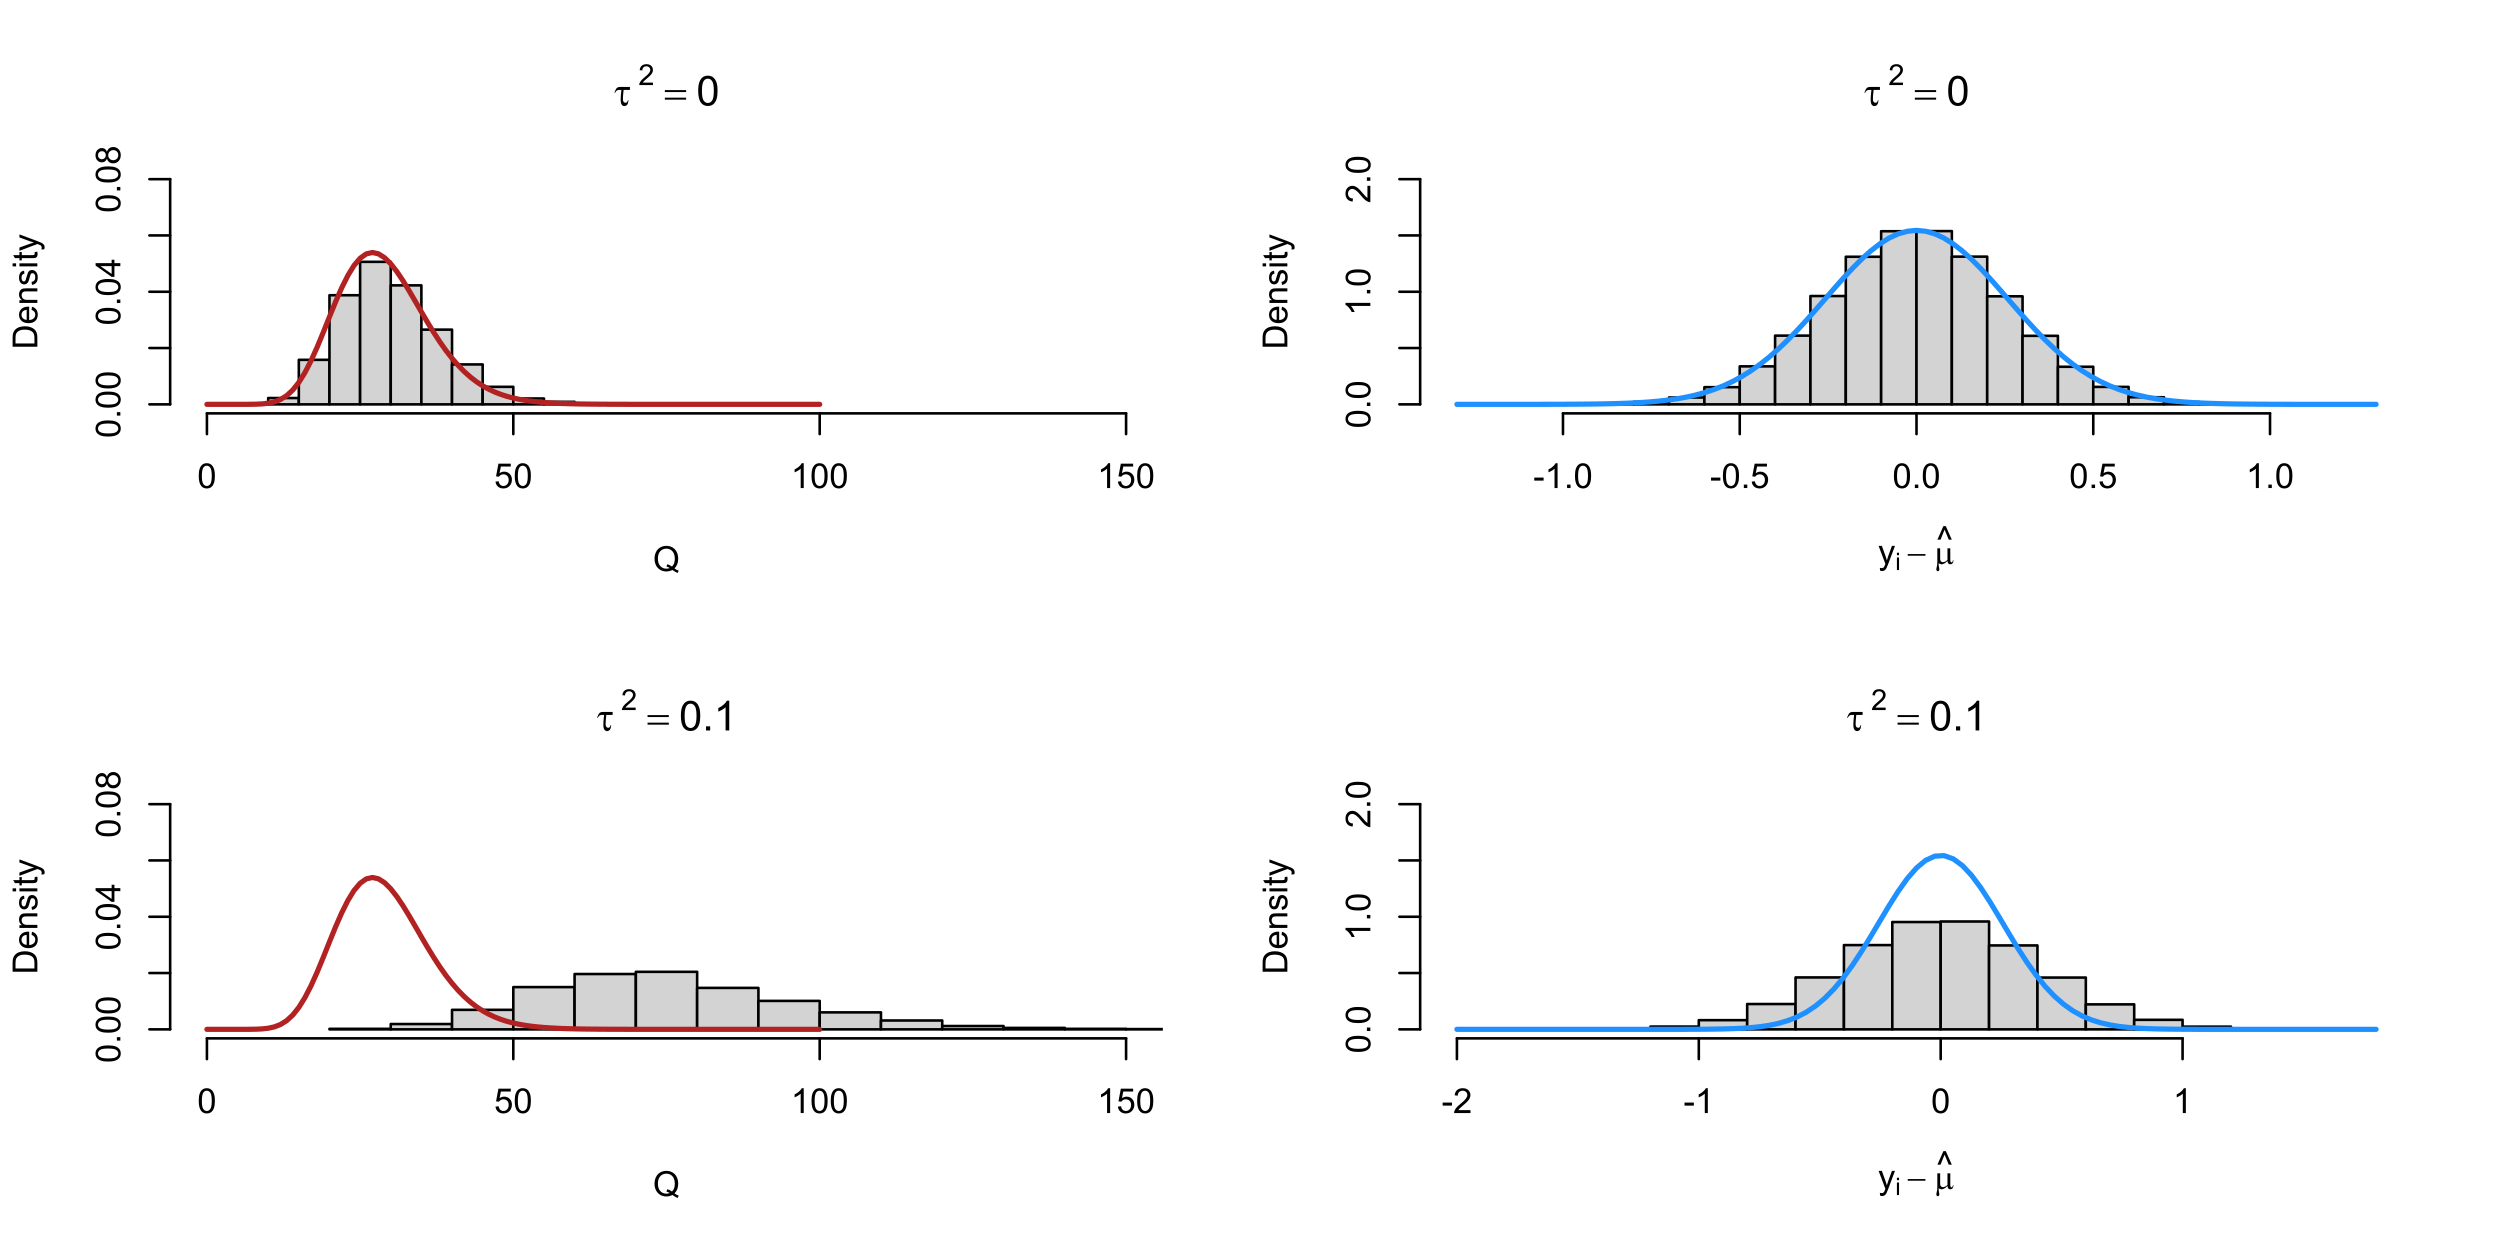 <?xml version="1.0" encoding="UTF-8"?>
<svg xmlns="http://www.w3.org/2000/svg" xmlns:xlink="http://www.w3.org/1999/xlink" width="720pt" height="360pt" viewBox="0 0 720 360" version="1.1">
<defs>
<g>
<symbol overflow="visible" id="glyph0-0">
<path style="stroke:none;" d="M 0.602 0 L 0.602 -7.469 L 6.578 -7.469 L 6.578 0 Z M 0.789 -0.188 L 6.391 -0.188 L 6.391 -7.285 L 0.789 -7.285 Z M 0.789 -0.188 "/>
</symbol>
<symbol overflow="visible" id="glyph0-1">
<path style="stroke:none;" d="M 4.746 -5.348 L 4.746 -4.488 L 2.922 -4.488 C 2.789 -3.207 2.723 -2.328 2.727 -1.855 C 2.723 -1.477 2.793 -1.203 2.938 -1.035 C 3.078 -0.863 3.258 -0.777 3.473 -0.781 C 3.629 -0.777 3.766 -0.832 3.887 -0.945 C 4 -1.051 4.086 -1.238 4.145 -1.504 L 4.348 -1.504 C 4.281 -0.863 4.137 -0.422 3.922 -0.184 C 3.699 0.059 3.445 0.176 3.156 0.18 C 2.848 0.176 2.59 0.039 2.387 -0.234 C 2.176 -0.512 2.074 -1.008 2.078 -1.727 C 2.074 -2.289 2.145 -3.211 2.289 -4.488 L 1.738 -4.488 C 1.422 -4.488 1.176 -4.43 0.996 -4.316 C 0.816 -4.199 0.641 -3.98 0.469 -3.664 L 0.25 -3.664 C 0.527 -4.406 0.777 -4.875 1.004 -5.066 C 1.223 -5.25 1.539 -5.344 1.949 -5.348 Z M 4.746 -5.348 "/>
</symbol>
<symbol overflow="visible" id="glyph0-2">
<path style="stroke:none;" d="M 0.215 -4.43 L 6.344 -4.43 L 6.344 -3.863 L 0.215 -3.863 Z M 0.215 -2.254 L 6.344 -2.254 L 6.344 -1.676 L 0.215 -1.676 Z M 0.215 -2.254 "/>
</symbol>
<symbol overflow="visible" id="glyph1-0">
<path style="stroke:none;" d="M 1.047 0 L 1.047 -5.23 L 5.23 -5.23 L 5.23 0 Z M 1.176 -0.129 L 5.098 -0.129 L 5.098 -5.098 L 1.176 -5.098 Z M 1.176 -0.129 "/>
</symbol>
<symbol overflow="visible" id="glyph1-1">
<path style="stroke:none;" d="M 4.211 -0.707 L 4.211 0 L 0.254 0 C 0.246 -0.176 0.277 -0.344 0.34 -0.512 C 0.438 -0.777 0.598 -1.043 0.82 -1.305 C 1.043 -1.566 1.363 -1.871 1.785 -2.215 C 2.434 -2.746 2.875 -3.168 3.105 -3.48 C 3.332 -3.793 3.445 -4.086 3.449 -4.367 C 3.445 -4.656 3.34 -4.902 3.137 -5.105 C 2.926 -5.301 2.656 -5.402 2.32 -5.406 C 1.965 -5.402 1.68 -5.297 1.469 -5.086 C 1.254 -4.871 1.148 -4.574 1.148 -4.203 L 0.391 -4.281 C 0.441 -4.84 0.637 -5.27 0.977 -5.566 C 1.312 -5.863 1.766 -6.012 2.336 -6.012 C 2.91 -6.012 3.363 -5.852 3.699 -5.535 C 4.031 -5.215 4.199 -4.82 4.203 -4.352 C 4.199 -4.109 4.152 -3.875 4.055 -3.645 C 3.957 -3.41 3.793 -3.164 3.566 -2.91 C 3.336 -2.652 2.957 -2.301 2.434 -1.859 C 1.988 -1.484 1.707 -1.234 1.586 -1.105 C 1.457 -0.969 1.352 -0.836 1.273 -0.707 Z M 4.211 -0.707 "/>
</symbol>
<symbol overflow="visible" id="glyph2-0">
<path style="stroke:none;" d="M 1.492 0 L 1.492 -7.469 L 7.469 -7.469 L 7.469 0 Z M 1.68 -0.188 L 7.285 -0.188 L 7.285 -7.285 L 1.68 -7.285 Z M 1.68 -0.188 "/>
</symbol>
<symbol overflow="visible" id="glyph2-1">
<path style="stroke:none;" d="M 0.496 -4.219 C 0.492 -5.23 0.598 -6.043 0.809 -6.66 C 1.016 -7.273 1.324 -7.75 1.734 -8.086 C 2.145 -8.422 2.66 -8.59 3.285 -8.59 C 3.742 -8.59 4.145 -8.496 4.492 -8.312 C 4.836 -8.125 5.121 -7.859 5.352 -7.512 C 5.574 -7.164 5.754 -6.738 5.883 -6.242 C 6.008 -5.738 6.07 -5.066 6.074 -4.219 C 6.07 -3.215 5.969 -2.402 5.766 -1.789 C 5.559 -1.168 5.25 -0.691 4.84 -0.359 C 4.43 -0.023 3.91 0.141 3.285 0.145 C 2.457 0.141 1.809 -0.152 1.344 -0.742 C 0.773 -1.449 0.492 -2.609 0.496 -4.219 Z M 1.574 -4.219 C 1.57 -2.812 1.734 -1.875 2.066 -1.414 C 2.395 -0.945 2.801 -0.715 3.285 -0.719 C 3.766 -0.715 4.172 -0.949 4.5 -1.418 C 4.828 -1.883 4.992 -2.816 4.996 -4.219 C 4.992 -5.625 4.828 -6.559 4.5 -7.027 C 4.172 -7.488 3.762 -7.723 3.273 -7.723 C 2.789 -7.723 2.402 -7.516 2.117 -7.109 C 1.75 -6.582 1.57 -5.621 1.574 -4.219 Z M 1.574 -4.219 "/>
</symbol>
<symbol overflow="visible" id="glyph2-2">
<path style="stroke:none;" d="M 1.086 0 L 1.086 -1.195 L 2.281 -1.195 L 2.281 0 Z M 1.086 0 "/>
</symbol>
<symbol overflow="visible" id="glyph2-3">
<path style="stroke:none;" d="M 4.453 0 L 3.402 0 L 3.402 -6.695 C 3.148 -6.449 2.816 -6.207 2.406 -5.969 C 1.996 -5.727 1.629 -5.547 1.301 -5.426 L 1.301 -6.441 C 1.887 -6.715 2.398 -7.051 2.84 -7.445 C 3.277 -7.836 3.59 -8.219 3.777 -8.59 L 4.453 -8.59 Z M 4.453 0 "/>
</symbol>
<symbol overflow="visible" id="glyph3-0">
<path style="stroke:none;" d="M 1.246 0 L 1.246 -6.227 L 6.227 -6.227 L 6.227 0 Z M 1.402 -0.156 L 6.07 -0.156 L 6.07 -6.07 L 1.402 -6.07 Z M 1.402 -0.156 "/>
</symbol>
<symbol overflow="visible" id="glyph3-1">
<path style="stroke:none;" d="M 6.172 -0.762 C 6.605 -0.461 7.012 -0.238 7.383 -0.102 L 7.105 0.555 C 6.59 0.367 6.078 0.078 5.574 -0.32 C 5.043 -0.027 4.461 0.117 3.824 0.121 C 3.176 0.117 2.59 -0.035 2.066 -0.344 C 1.539 -0.652 1.133 -1.09 0.852 -1.656 C 0.566 -2.219 0.426 -2.855 0.43 -3.566 C 0.426 -4.266 0.57 -4.906 0.855 -5.484 C 1.141 -6.062 1.547 -6.5 2.074 -6.805 C 2.598 -7.102 3.188 -7.254 3.844 -7.258 C 4.5 -7.254 5.09 -7.098 5.621 -6.785 C 6.145 -6.473 6.547 -6.035 6.828 -5.473 C 7.102 -4.91 7.242 -4.273 7.246 -3.57 C 7.242 -2.977 7.152 -2.449 6.977 -1.984 C 6.797 -1.516 6.527 -1.109 6.172 -0.762 Z M 4.094 -1.969 C 4.637 -1.816 5.086 -1.59 5.441 -1.289 C 5.992 -1.793 6.27 -2.551 6.273 -3.57 C 6.27 -4.141 6.172 -4.645 5.977 -5.082 C 5.781 -5.512 5.492 -5.848 5.117 -6.086 C 4.734 -6.324 4.312 -6.445 3.848 -6.445 C 3.141 -6.445 2.559 -6.203 2.098 -5.723 C 1.633 -5.238 1.398 -4.52 1.402 -3.566 C 1.398 -2.637 1.629 -1.926 2.09 -1.43 C 2.547 -0.934 3.133 -0.684 3.848 -0.688 C 4.18 -0.684 4.496 -0.746 4.801 -0.875 C 4.504 -1.062 4.195 -1.199 3.867 -1.285 Z M 4.094 -1.969 "/>
</symbol>
<symbol overflow="visible" id="glyph3-2">
<path style="stroke:none;" d="M 0.414 -3.516 C 0.41 -4.359 0.496 -5.035 0.672 -5.551 C 0.844 -6.059 1.102 -6.457 1.445 -6.738 C 1.785 -7.02 2.215 -7.16 2.738 -7.16 C 3.117 -7.16 3.453 -7.082 3.742 -6.926 C 4.027 -6.77 4.266 -6.547 4.457 -6.262 C 4.645 -5.969 4.793 -5.617 4.902 -5.203 C 5.008 -4.785 5.062 -4.223 5.062 -3.516 C 5.062 -2.68 4.977 -2.004 4.805 -1.488 C 4.633 -0.973 4.375 -0.574 4.031 -0.297 C 3.688 -0.02 3.254 0.117 2.738 0.121 C 2.047 0.117 1.508 -0.125 1.117 -0.617 C 0.645 -1.207 0.41 -2.176 0.414 -3.516 Z M 1.312 -3.516 C 1.312 -2.344 1.449 -1.562 1.723 -1.18 C 1.996 -0.789 2.332 -0.598 2.738 -0.598 C 3.137 -0.598 3.477 -0.789 3.75 -1.18 C 4.023 -1.566 4.16 -2.348 4.164 -3.516 C 4.16 -4.688 4.023 -5.465 3.75 -5.855 C 3.477 -6.238 3.133 -6.434 2.727 -6.434 C 2.32 -6.434 2 -6.262 1.766 -5.922 C 1.461 -5.488 1.312 -4.688 1.312 -3.516 Z M 1.312 -3.516 "/>
</symbol>
<symbol overflow="visible" id="glyph3-3">
<path style="stroke:none;" d="M 0.414 -1.867 L 1.332 -1.945 C 1.395 -1.496 1.555 -1.156 1.805 -0.934 C 2.055 -0.707 2.352 -0.598 2.703 -0.598 C 3.121 -0.598 3.48 -0.754 3.773 -1.074 C 4.062 -1.387 4.207 -1.809 4.211 -2.34 C 4.207 -2.836 4.066 -3.23 3.789 -3.52 C 3.508 -3.805 3.141 -3.949 2.688 -3.953 C 2.402 -3.949 2.148 -3.887 1.926 -3.762 C 1.695 -3.633 1.516 -3.465 1.391 -3.262 L 0.57 -3.371 L 1.258 -7.031 L 4.805 -7.031 L 4.805 -6.195 L 1.961 -6.195 L 1.574 -4.281 C 2 -4.574 2.449 -4.723 2.922 -4.727 C 3.543 -4.723 4.066 -4.508 4.496 -4.078 C 4.922 -3.648 5.137 -3.094 5.141 -2.418 C 5.137 -1.77 4.949 -1.211 4.578 -0.742 C 4.117 -0.168 3.492 0.117 2.703 0.121 C 2.051 0.117 1.523 -0.062 1.113 -0.422 C 0.703 -0.785 0.469 -1.266 0.414 -1.867 Z M 0.414 -1.867 "/>
</symbol>
<symbol overflow="visible" id="glyph3-4">
<path style="stroke:none;" d="M 3.711 0 L 2.836 0 L 2.836 -5.578 C 2.625 -5.375 2.348 -5.172 2.004 -4.973 C 1.66 -4.77 1.352 -4.621 1.086 -4.523 L 1.086 -5.367 C 1.57 -5.598 2 -5.875 2.367 -6.203 C 2.734 -6.527 2.992 -6.848 3.148 -7.16 L 3.711 -7.16 Z M 3.711 0 "/>
</symbol>
<symbol overflow="visible" id="glyph3-5">
<path style="stroke:none;" d="M 0.617 1.988 L 0.52 1.168 C 0.711 1.215 0.879 1.242 1.02 1.246 C 1.215 1.242 1.371 1.211 1.488 1.148 C 1.605 1.082 1.699 0.988 1.773 0.875 C 1.828 0.781 1.918 0.566 2.043 0.223 C 2.055 0.176 2.082 0.102 2.121 0.008 L 0.16 -5.164 L 1.105 -5.164 L 2.18 -2.176 C 2.316 -1.793 2.441 -1.395 2.555 -0.977 C 2.652 -1.379 2.77 -1.773 2.914 -2.156 L 4.016 -5.164 L 4.891 -5.164 L 2.926 0.086 C 2.715 0.652 2.555 1.043 2.438 1.258 C 2.281 1.543 2.102 1.754 1.902 1.895 C 1.699 2.027 1.461 2.098 1.184 2.098 C 1.012 2.098 0.82 2.059 0.617 1.988 Z M 0.617 1.988 "/>
</symbol>
<symbol overflow="visible" id="glyph3-6">
<path style="stroke:none;" d="M 1.164 -3.355 L 0.262 -3.355 L 1.98 -7.25 L 2.684 -7.25 L 4.41 -3.355 L 3.531 -3.355 L 2.328 -6.258 Z M 1.164 -3.355 "/>
</symbol>
<symbol overflow="visible" id="glyph3-7">
<path style="stroke:none;" d="M 0.316 -2.141 L 0.316 -3.02 L 3.004 -3.02 L 3.004 -2.141 Z M 0.316 -2.141 "/>
</symbol>
<symbol overflow="visible" id="glyph3-8">
<path style="stroke:none;" d="M 0.906 0 L 0.906 -0.996 L 1.902 -0.996 L 1.902 0 Z M 0.906 0 "/>
</symbol>
<symbol overflow="visible" id="glyph3-9">
<path style="stroke:none;" d="M 5.016 -0.84 L 5.016 0 L 0.301 0 C 0.293 -0.211 0.328 -0.414 0.402 -0.609 C 0.52 -0.93 0.711 -1.242 0.977 -1.555 C 1.238 -1.863 1.621 -2.227 2.125 -2.637 C 2.898 -3.27 3.422 -3.77 3.695 -4.145 C 3.965 -4.512 4.102 -4.863 4.105 -5.199 C 4.102 -5.543 3.977 -5.836 3.73 -6.074 C 3.48 -6.312 3.156 -6.434 2.762 -6.434 C 2.336 -6.434 2 -6.305 1.75 -6.055 C 1.496 -5.797 1.367 -5.449 1.367 -5.004 L 0.469 -5.098 C 0.527 -5.766 0.758 -6.273 1.16 -6.629 C 1.562 -6.98 2.102 -7.16 2.781 -7.16 C 3.465 -7.16 4.008 -6.969 4.406 -6.59 C 4.805 -6.207 5.004 -5.738 5.004 -5.18 C 5.004 -4.891 4.945 -4.609 4.828 -4.336 C 4.711 -4.062 4.516 -3.773 4.246 -3.469 C 3.977 -3.164 3.527 -2.742 2.898 -2.211 C 2.371 -1.766 2.035 -1.469 1.887 -1.312 C 1.738 -1.156 1.613 -0.996 1.516 -0.84 Z M 5.016 -0.84 "/>
</symbol>
<symbol overflow="visible" id="glyph4-0">
<path style="stroke:none;" d="M 0 -1.246 L -6.227 -1.246 L -6.227 -6.227 L 0 -6.227 Z M -0.156 -1.402 L -0.156 -6.07 L -6.07 -6.07 L -6.07 -1.402 Z M -0.156 -1.402 "/>
</symbol>
<symbol overflow="visible" id="glyph4-1">
<path style="stroke:none;" d="M 0 -0.77 L -7.129 -0.77 L -7.129 -3.223 C -7.125 -3.777 -7.09 -4.199 -7.027 -4.492 C -6.93 -4.898 -6.762 -5.246 -6.516 -5.539 C -6.195 -5.91 -5.789 -6.191 -5.297 -6.383 C -4.805 -6.566 -4.238 -6.66 -3.605 -6.664 C -3.059 -6.66 -2.578 -6.598 -2.164 -6.473 C -1.742 -6.344 -1.398 -6.184 -1.125 -5.988 C -0.852 -5.789 -0.633 -5.57 -0.477 -5.336 C -0.316 -5.098 -0.199 -4.812 -0.121 -4.484 C -0.039 -4.148 0 -3.77 0 -3.34 Z M -0.84 -1.711 L -0.84 -3.234 C -0.836 -3.703 -0.883 -4.07 -0.973 -4.34 C -1.059 -4.605 -1.18 -4.82 -1.344 -4.98 C -1.562 -5.203 -1.863 -5.375 -2.246 -5.504 C -2.621 -5.625 -3.078 -5.688 -3.617 -5.691 C -4.359 -5.688 -4.934 -5.566 -5.336 -5.324 C -5.734 -5.078 -6.004 -4.781 -6.141 -4.43 C -6.238 -4.176 -6.285 -3.77 -6.289 -3.211 L -6.289 -1.711 Z M -0.84 -1.711 "/>
</symbol>
<symbol overflow="visible" id="glyph4-2">
<path style="stroke:none;" d="M -1.664 -4.191 L -1.551 -5.098 C -1.02 -4.953 -0.609 -4.688 -0.32 -4.305 C -0.027 -3.918 0.117 -3.426 0.117 -2.824 C 0.117 -2.066 -0.113 -1.465 -0.578 -1.027 C -1.043 -0.582 -1.695 -0.363 -2.539 -0.363 C -3.406 -0.363 -4.082 -0.586 -4.562 -1.035 C -5.039 -1.48 -5.277 -2.062 -5.281 -2.777 C -5.277 -3.465 -5.043 -4.027 -4.574 -4.469 C -4.102 -4.902 -3.441 -5.121 -2.594 -5.125 C -2.539 -5.121 -2.461 -5.121 -2.359 -5.121 L -2.359 -1.27 C -1.789 -1.297 -1.355 -1.457 -1.055 -1.75 C -0.75 -2.035 -0.598 -2.395 -0.602 -2.832 C -0.598 -3.148 -0.684 -3.422 -0.855 -3.652 C -1.023 -3.875 -1.293 -4.055 -1.664 -4.191 Z M -3.078 -1.316 L -3.078 -4.203 C -3.508 -4.16 -3.836 -4.051 -4.055 -3.871 C -4.391 -3.59 -4.559 -3.227 -4.562 -2.785 C -4.559 -2.379 -4.422 -2.043 -4.156 -1.773 C -3.883 -1.496 -3.523 -1.344 -3.078 -1.316 Z M -3.078 -1.316 "/>
</symbol>
<symbol overflow="visible" id="glyph4-3">
<path style="stroke:none;" d="M 0 -0.656 L -5.164 -0.656 L -5.164 -1.445 L -4.43 -1.445 C -4.996 -1.82 -5.277 -2.367 -5.281 -3.09 C -5.277 -3.395 -5.223 -3.68 -5.113 -3.945 C -5 -4.203 -4.852 -4.398 -4.672 -4.531 C -4.488 -4.656 -4.273 -4.75 -4.027 -4.805 C -3.863 -4.836 -3.582 -4.852 -3.176 -4.855 L 0 -4.855 L 0 -3.977 L -3.141 -3.977 C -3.496 -3.973 -3.762 -3.938 -3.941 -3.875 C -4.117 -3.805 -4.258 -3.684 -4.363 -3.512 C -4.469 -3.336 -4.523 -3.133 -4.523 -2.902 C -4.523 -2.527 -4.402 -2.207 -4.168 -1.938 C -3.926 -1.664 -3.477 -1.527 -2.82 -1.531 L 0 -1.531 Z M 0 -0.656 "/>
</symbol>
<symbol overflow="visible" id="glyph4-4">
<path style="stroke:none;" d="M -1.543 -0.305 L -1.68 -1.172 C -1.328 -1.219 -1.062 -1.352 -0.879 -1.578 C -0.691 -1.797 -0.598 -2.109 -0.602 -2.508 C -0.598 -2.91 -0.68 -3.207 -0.848 -3.402 C -1.008 -3.594 -1.199 -3.691 -1.426 -3.695 C -1.621 -3.691 -1.777 -3.605 -1.891 -3.438 C -1.965 -3.316 -2.062 -3.02 -2.188 -2.543 C -2.344 -1.902 -2.484 -1.457 -2.605 -1.207 C -2.723 -0.957 -2.887 -0.77 -3.098 -0.645 C -3.305 -0.516 -3.535 -0.449 -3.793 -0.453 C -4.02 -0.449 -4.234 -0.504 -4.43 -0.609 C -4.625 -0.715 -4.789 -0.855 -4.922 -1.039 C -5.023 -1.172 -5.105 -1.359 -5.176 -1.598 C -5.242 -1.828 -5.277 -2.082 -5.281 -2.355 C -5.277 -2.758 -5.219 -3.113 -5.105 -3.422 C -4.984 -3.727 -4.828 -3.953 -4.629 -4.102 C -4.43 -4.246 -4.164 -4.344 -3.832 -4.402 L -3.715 -3.547 C -3.98 -3.504 -4.188 -3.391 -4.336 -3.207 C -4.484 -3.016 -4.559 -2.754 -4.562 -2.418 C -4.559 -2.012 -4.492 -1.723 -4.363 -1.555 C -4.227 -1.379 -4.07 -1.293 -3.895 -1.297 C -3.781 -1.293 -3.68 -1.332 -3.59 -1.406 C -3.492 -1.477 -3.414 -1.586 -3.355 -1.742 C -3.32 -1.824 -3.246 -2.082 -3.133 -2.516 C -2.965 -3.129 -2.828 -3.562 -2.723 -3.809 C -2.617 -4.051 -2.465 -4.242 -2.266 -4.387 C -2.062 -4.523 -1.812 -4.594 -1.516 -4.598 C -1.223 -4.594 -0.949 -4.508 -0.691 -4.34 C -0.434 -4.168 -0.234 -3.922 -0.094 -3.602 C 0.047 -3.277 0.117 -2.914 0.117 -2.516 C 0.117 -1.84 -0.02 -1.328 -0.301 -0.98 C -0.574 -0.625 -0.988 -0.402 -1.543 -0.305 Z M -1.543 -0.305 "/>
</symbol>
<symbol overflow="visible" id="glyph4-5">
<path style="stroke:none;" d="M -6.121 -0.66 L -7.129 -0.66 L -7.129 -1.535 L -6.121 -1.535 Z M 0 -0.66 L -5.164 -0.66 L -5.164 -1.535 L 0 -1.535 Z M 0 -0.66 "/>
</symbol>
<symbol overflow="visible" id="glyph4-6">
<path style="stroke:none;" d="M -0.781 -2.566 L -0.008 -2.695 C 0.043 -2.445 0.062 -2.223 0.066 -2.031 C 0.062 -1.711 0.016 -1.465 -0.082 -1.293 C -0.184 -1.117 -0.316 -0.992 -0.48 -0.922 C -0.645 -0.848 -0.988 -0.812 -1.512 -0.816 L -4.484 -0.816 L -4.484 -0.176 L -5.164 -0.176 L -5.164 -0.816 L -6.445 -0.816 L -6.969 -1.688 L -5.164 -1.688 L -5.164 -2.566 L -4.484 -2.566 L -4.484 -1.688 L -1.465 -1.688 C -1.215 -1.688 -1.051 -1.703 -0.98 -1.734 C -0.906 -1.766 -0.852 -1.812 -0.812 -1.883 C -0.77 -1.949 -0.75 -2.051 -0.75 -2.184 C -0.75 -2.277 -0.758 -2.406 -0.781 -2.566 Z M -0.781 -2.566 "/>
</symbol>
<symbol overflow="visible" id="glyph4-7">
<path style="stroke:none;" d="M 1.988 -0.617 L 1.168 -0.52 C 1.215 -0.711 1.242 -0.879 1.246 -1.02 C 1.242 -1.215 1.211 -1.371 1.148 -1.488 C 1.082 -1.605 0.988 -1.699 0.875 -1.773 C 0.781 -1.828 0.566 -1.918 0.223 -2.043 C 0.176 -2.055 0.102 -2.082 0.008 -2.121 L -5.164 -0.16 L -5.164 -1.105 L -2.176 -2.18 C -1.793 -2.316 -1.395 -2.441 -0.977 -2.555 C -1.379 -2.652 -1.773 -2.77 -2.156 -2.914 L -5.164 -4.016 L -5.164 -4.891 L 0.086 -2.926 C 0.652 -2.715 1.043 -2.555 1.258 -2.438 C 1.543 -2.281 1.754 -2.102 1.895 -1.902 C 2.027 -1.699 2.098 -1.461 2.098 -1.184 C 2.098 -1.012 2.059 -0.82 1.988 -0.617 Z M 1.988 -0.617 "/>
</symbol>
<symbol overflow="visible" id="glyph4-8">
<path style="stroke:none;" d="M -3.516 -0.414 C -4.359 -0.41 -5.035 -0.496 -5.551 -0.672 C -6.059 -0.844 -6.457 -1.102 -6.738 -1.445 C -7.02 -1.785 -7.16 -2.215 -7.16 -2.738 C -7.16 -3.117 -7.082 -3.453 -6.926 -3.742 C -6.77 -4.027 -6.547 -4.266 -6.262 -4.457 C -5.969 -4.645 -5.617 -4.793 -5.203 -4.902 C -4.785 -5.008 -4.223 -5.062 -3.516 -5.062 C -2.68 -5.062 -2.004 -4.977 -1.488 -4.805 C -0.973 -4.633 -0.574 -4.375 -0.297 -4.031 C -0.02 -3.688 0.117 -3.254 0.121 -2.738 C 0.117 -2.047 -0.125 -1.508 -0.617 -1.117 C -1.207 -0.645 -2.176 -0.41 -3.516 -0.414 Z M -3.516 -1.312 C -2.344 -1.312 -1.562 -1.449 -1.18 -1.723 C -0.789 -1.996 -0.598 -2.332 -0.598 -2.738 C -0.598 -3.137 -0.789 -3.477 -1.18 -3.75 C -1.566 -4.023 -2.348 -4.16 -3.516 -4.164 C -4.688 -4.16 -5.465 -4.023 -5.855 -3.75 C -6.238 -3.477 -6.434 -3.133 -6.434 -2.727 C -6.434 -2.32 -6.262 -2 -5.922 -1.766 C -5.488 -1.461 -4.688 -1.312 -3.516 -1.312 Z M -3.516 -1.312 "/>
</symbol>
<symbol overflow="visible" id="glyph4-9">
<path style="stroke:none;" d="M 0 -0.906 L -0.996 -0.906 L -0.996 -1.902 L 0 -1.902 Z M 0 -0.906 "/>
</symbol>
<symbol overflow="visible" id="glyph4-10">
<path style="stroke:none;" d="M 0 -3.219 L -1.707 -3.219 L -1.707 -0.125 L -2.508 -0.125 L -7.129 -3.379 L -7.129 -4.094 L -2.508 -4.094 L -2.508 -5.059 L -1.707 -5.059 L -1.707 -4.094 L 0 -4.094 Z M -2.508 -3.219 L -5.723 -3.219 L -2.508 -0.988 Z M -2.508 -3.219 "/>
</symbol>
<symbol overflow="visible" id="glyph4-11">
<path style="stroke:none;" d="M -3.867 -1.762 C -4 -1.395 -4.188 -1.125 -4.434 -0.953 C -4.68 -0.777 -4.977 -0.691 -5.32 -0.691 C -5.836 -0.691 -6.27 -0.875 -6.629 -1.25 C -6.98 -1.617 -7.16 -2.113 -7.16 -2.738 C -7.16 -3.355 -6.977 -3.855 -6.617 -4.238 C -6.25 -4.613 -5.812 -4.805 -5.297 -4.809 C -4.965 -4.805 -4.676 -4.719 -4.434 -4.547 C -4.188 -4.375 -4 -4.109 -3.867 -3.758 C -3.723 -4.191 -3.492 -4.527 -3.176 -4.758 C -2.855 -4.984 -2.477 -5.098 -2.039 -5.102 C -1.43 -5.098 -0.914 -4.883 -0.5 -4.453 C -0.086 -4.023 0.117 -3.457 0.121 -2.754 C 0.117 -2.051 -0.09 -1.48 -0.504 -1.051 C -0.918 -0.613 -1.438 -0.398 -2.062 -0.402 C -2.523 -0.398 -2.91 -0.516 -3.227 -0.754 C -3.535 -0.988 -3.75 -1.324 -3.867 -1.762 Z M -5.348 -1.586 C -5.008 -1.582 -4.734 -1.691 -4.523 -1.91 C -4.309 -2.129 -4.199 -2.41 -4.203 -2.758 C -4.199 -3.09 -4.305 -3.367 -4.52 -3.586 C -4.73 -3.801 -4.992 -3.906 -5.301 -3.91 C -5.617 -3.906 -5.887 -3.797 -6.109 -3.574 C -6.324 -3.352 -6.434 -3.074 -6.438 -2.746 C -6.434 -2.41 -6.328 -2.133 -6.117 -1.914 C -5.902 -1.691 -5.645 -1.582 -5.348 -1.586 Z M -2.059 -1.305 C -1.805 -1.301 -1.562 -1.359 -1.332 -1.48 C -1.094 -1.598 -0.914 -1.773 -0.789 -2.008 C -0.66 -2.238 -0.598 -2.488 -0.598 -2.762 C -0.598 -3.176 -0.73 -3.523 -1 -3.797 C -1.27 -4.07 -1.613 -4.207 -2.027 -4.207 C -2.449 -4.207 -2.797 -4.066 -3.074 -3.785 C -3.348 -3.504 -3.484 -3.152 -3.488 -2.734 C -3.484 -2.32 -3.348 -1.98 -3.078 -1.711 C -2.805 -1.438 -2.465 -1.301 -2.059 -1.305 Z M -2.059 -1.305 "/>
</symbol>
<symbol overflow="visible" id="glyph4-12">
<path style="stroke:none;" d="M 0 -3.711 L 0 -2.836 L -5.578 -2.836 C -5.375 -2.625 -5.172 -2.348 -4.973 -2.004 C -4.77 -1.66 -4.621 -1.352 -4.523 -1.086 L -5.367 -1.086 C -5.598 -1.57 -5.875 -2 -6.203 -2.367 C -6.527 -2.734 -6.848 -2.992 -7.16 -3.148 L -7.16 -3.711 Z M 0 -3.711 "/>
</symbol>
<symbol overflow="visible" id="glyph4-13">
<path style="stroke:none;" d="M -0.84 -5.016 L 0 -5.016 L 0 -0.301 C -0.211 -0.293 -0.414 -0.328 -0.609 -0.402 C -0.93 -0.52 -1.242 -0.711 -1.555 -0.977 C -1.863 -1.238 -2.227 -1.621 -2.637 -2.125 C -3.27 -2.898 -3.77 -3.422 -4.145 -3.695 C -4.512 -3.965 -4.863 -4.102 -5.199 -4.105 C -5.543 -4.102 -5.836 -3.977 -6.074 -3.73 C -6.312 -3.48 -6.434 -3.156 -6.434 -2.762 C -6.434 -2.336 -6.305 -2 -6.055 -1.75 C -5.797 -1.496 -5.449 -1.367 -5.004 -1.367 L -5.098 -0.469 C -5.766 -0.527 -6.273 -0.758 -6.629 -1.16 C -6.98 -1.562 -7.16 -2.102 -7.16 -2.781 C -7.16 -3.465 -6.969 -4.008 -6.59 -4.406 C -6.207 -4.805 -5.738 -5.004 -5.18 -5.004 C -4.891 -5.004 -4.609 -4.945 -4.336 -4.828 C -4.062 -4.711 -3.773 -4.516 -3.469 -4.246 C -3.164 -3.977 -2.742 -3.527 -2.211 -2.898 C -1.766 -2.371 -1.469 -2.035 -1.312 -1.887 C -1.156 -1.738 -0.996 -1.613 -0.84 -1.516 Z M -0.84 -5.016 "/>
</symbol>
<symbol overflow="visible" id="glyph5-0">
<path style="stroke:none;" d="M 0.871 0 L 0.871 -4.359 L 4.359 -4.359 L 4.359 0 Z M 0.98 -0.109 L 4.25 -0.109 L 4.25 -4.25 L 0.98 -4.25 Z M 0.98 -0.109 "/>
</symbol>
<symbol overflow="visible" id="glyph5-1">
<path style="stroke:none;" d="M 0.465 -4.285 L 0.465 -4.992 L 1.074 -4.992 L 1.074 -4.285 Z M 0.465 0 L 0.465 -3.617 L 1.074 -3.617 L 1.074 0 Z M 0.465 0 "/>
</symbol>
<symbol overflow="visible" id="glyph6-0">
<path style="stroke:none;" d="M 0.5 0 L 0.5 -6.227 L 5.48 -6.227 L 5.48 0 Z M 0.656 -0.156 L 5.324 -0.156 L 5.324 -6.07 L 0.656 -6.07 Z M 0.656 -0.156 "/>
</symbol>
<symbol overflow="visible" id="glyph6-1">
<path style="stroke:none;" d="M 0.18 -2.801 L 5.285 -2.801 L 5.285 -2.32 L 0.18 -2.32 Z M 0.18 -2.801 "/>
</symbol>
<symbol overflow="visible" id="glyph6-2">
<path style="stroke:none;" d="M 4.621 -4.453 L 4.621 -1.523 C 4.617 -1.133 4.633 -0.859 4.672 -0.707 C 4.699 -0.594 4.746 -0.512 4.805 -0.465 C 4.859 -0.414 4.918 -0.391 4.988 -0.395 C 5.066 -0.391 5.145 -0.434 5.215 -0.516 C 5.285 -0.594 5.336 -0.754 5.367 -0.996 L 5.57 -0.996 C 5.512 -0.559 5.402 -0.258 5.246 -0.094 C 5.082 0.07 4.883 0.152 4.645 0.152 C 4.402 0.152 4.211 0.082 4.07 -0.066 C 3.926 -0.207 3.84 -0.461 3.812 -0.828 C 3.48 -0.457 3.168 -0.203 2.871 -0.059 C 2.574 0.082 2.316 0.152 2.102 0.156 C 1.953 0.152 1.809 0.125 1.672 0.07 C 1.531 0.016 1.398 -0.066 1.266 -0.18 C 1.258 0.289 1.297 0.695 1.387 1.051 C 1.445 1.297 1.477 1.473 1.477 1.574 C 1.477 1.75 1.43 1.891 1.344 1.992 C 1.25 2.094 1.148 2.145 1.039 2.148 C 0.922 2.145 0.828 2.098 0.754 2.012 C 0.648 1.887 0.598 1.734 0.602 1.551 C 0.598 1.457 0.617 1.344 0.66 1.211 C 0.75 0.902 0.809 0.637 0.832 0.414 C 0.871 0.023 0.891 -0.305 0.891 -0.578 L 0.891 -4.453 L 1.707 -4.453 L 1.707 -1.648 C 1.703 -1.312 1.73 -1.074 1.789 -0.934 C 1.84 -0.785 1.941 -0.672 2.086 -0.586 C 2.227 -0.5 2.367 -0.457 2.516 -0.461 C 2.68 -0.457 2.879 -0.508 3.109 -0.609 C 3.34 -0.711 3.574 -0.871 3.812 -1.098 L 3.812 -4.453 Z M 4.621 -4.453 "/>
</symbol>
</g>
<clipPath id="clip1">
  <path d="M 324 296 L 334.902 296 L 334.902 297 L 324 297 Z M 324 296 "/>
</clipPath>
<clipPath id="clip2">
  <path d="M 323 296 L 334.902 296 L 334.902 297 L 323 297 Z M 323 296 "/>
</clipPath>
</defs>
<g id="surface189">
<rect x="0" y="0" width="720" height="360" style="fill:rgb(100%,100%,100%);fill-opacity:1;stroke:none;"/>
<g style="fill:rgb(0%,0%,0%);fill-opacity:1;">
  <use xlink:href="#glyph0-1" x="176.672" y="30.379"/>
</g>
<g style="fill:rgb(0%,0%,0%);fill-opacity:1;">
  <use xlink:href="#glyph1-1" x="183.844" y="24.492"/>
</g>
<g style="fill:rgb(0%,0%,0%);fill-opacity:1;">
  <use xlink:href="#glyph0-2" x="191.262" y="30.379"/>
</g>
<g style="fill:rgb(0%,0%,0%);fill-opacity:1;">
  <use xlink:href="#glyph2-1" x="200.586" y="30.379"/>
</g>
<g style="fill:rgb(0%,0%,0%);fill-opacity:1;">
  <use xlink:href="#glyph3-1" x="188.078" y="164.461"/>
</g>
<g style="fill:rgb(0%,0%,0%);fill-opacity:1;">
  <use xlink:href="#glyph4-1" x="10.758" y="100.629"/>
  <use xlink:href="#glyph4-2" x="10.758" y="93.436"/>
  <use xlink:href="#glyph4-3" x="10.758" y="87.897"/>
  <use xlink:href="#glyph4-4" x="10.758" y="82.358"/>
  <use xlink:href="#glyph4-5" x="10.758" y="77.378"/>
  <use xlink:href="#glyph4-6" x="10.758" y="75.165"/>
  <use xlink:href="#glyph4-7" x="10.758" y="72.398"/>
</g>
<path style="fill:none;stroke-width:0.75;stroke-linecap:round;stroke-linejoin:round;stroke:rgb(0%,0%,0%);stroke-opacity:1;stroke-miterlimit:10;" d="M 59.594 119.043 L 324.312 119.043 "/>
<path style="fill:none;stroke-width:0.75;stroke-linecap:round;stroke-linejoin:round;stroke:rgb(0%,0%,0%);stroke-opacity:1;stroke-miterlimit:10;" d="M 59.594 119.043 L 59.594 125.02 "/>
<path style="fill:none;stroke-width:0.75;stroke-linecap:round;stroke-linejoin:round;stroke:rgb(0%,0%,0%);stroke-opacity:1;stroke-miterlimit:10;" d="M 147.832 119.043 L 147.832 125.02 "/>
<path style="fill:none;stroke-width:0.75;stroke-linecap:round;stroke-linejoin:round;stroke:rgb(0%,0%,0%);stroke-opacity:1;stroke-miterlimit:10;" d="M 236.07 119.043 L 236.07 125.02 "/>
<path style="fill:none;stroke-width:0.75;stroke-linecap:round;stroke-linejoin:round;stroke:rgb(0%,0%,0%);stroke-opacity:1;stroke-miterlimit:10;" d="M 324.312 119.043 L 324.312 125.02 "/>
<g style="fill:rgb(0%,0%,0%);fill-opacity:1;">
  <use xlink:href="#glyph3-2" x="56.824" y="140.559"/>
</g>
<g style="fill:rgb(0%,0%,0%);fill-opacity:1;">
  <use xlink:href="#glyph3-3" x="142.293" y="140.559"/>
  <use xlink:href="#glyph3-2" x="147.832" y="140.559"/>
</g>
<g style="fill:rgb(0%,0%,0%);fill-opacity:1;">
  <use xlink:href="#glyph3-4" x="227.762" y="140.559"/>
  <use xlink:href="#glyph3-2" x="233.301" y="140.559"/>
  <use xlink:href="#glyph3-2" x="238.84" y="140.559"/>
</g>
<g style="fill:rgb(0%,0%,0%);fill-opacity:1;">
  <use xlink:href="#glyph3-4" x="316.004" y="140.559"/>
  <use xlink:href="#glyph3-3" x="321.543" y="140.559"/>
  <use xlink:href="#glyph3-2" x="327.082" y="140.559"/>
</g>
<path style="fill:none;stroke-width:0.75;stroke-linecap:round;stroke-linejoin:round;stroke:rgb(0%,0%,0%);stroke-opacity:1;stroke-miterlimit:10;" d="M 49.004 116.449 L 49.004 51.598 "/>
<path style="fill:none;stroke-width:0.75;stroke-linecap:round;stroke-linejoin:round;stroke:rgb(0%,0%,0%);stroke-opacity:1;stroke-miterlimit:10;" d="M 49.004 116.449 L 43.027 116.449 "/>
<path style="fill:none;stroke-width:0.75;stroke-linecap:round;stroke-linejoin:round;stroke:rgb(0%,0%,0%);stroke-opacity:1;stroke-miterlimit:10;" d="M 49.004 100.238 L 43.027 100.238 "/>
<path style="fill:none;stroke-width:0.75;stroke-linecap:round;stroke-linejoin:round;stroke:rgb(0%,0%,0%);stroke-opacity:1;stroke-miterlimit:10;" d="M 49.004 84.023 L 43.027 84.023 "/>
<path style="fill:none;stroke-width:0.75;stroke-linecap:round;stroke-linejoin:round;stroke:rgb(0%,0%,0%);stroke-opacity:1;stroke-miterlimit:10;" d="M 49.004 67.812 L 43.027 67.812 "/>
<path style="fill:none;stroke-width:0.75;stroke-linecap:round;stroke-linejoin:round;stroke:rgb(0%,0%,0%);stroke-opacity:1;stroke-miterlimit:10;" d="M 49.004 51.598 L 43.027 51.598 "/>
<g style="fill:rgb(0%,0%,0%);fill-opacity:1;">
  <use xlink:href="#glyph4-8" x="34.66" y="126.141"/>
  <use xlink:href="#glyph4-9" x="34.66" y="120.601"/>
  <use xlink:href="#glyph4-8" x="34.66" y="117.834"/>
  <use xlink:href="#glyph4-8" x="34.66" y="112.295"/>
</g>
<g style="fill:rgb(0%,0%,0%);fill-opacity:1;">
  <use xlink:href="#glyph4-8" x="34.66" y="93.715"/>
  <use xlink:href="#glyph4-9" x="34.66" y="88.176"/>
  <use xlink:href="#glyph4-8" x="34.66" y="85.408"/>
  <use xlink:href="#glyph4-10" x="34.66" y="79.869"/>
</g>
<g style="fill:rgb(0%,0%,0%);fill-opacity:1;">
  <use xlink:href="#glyph4-8" x="34.66" y="61.289"/>
  <use xlink:href="#glyph4-9" x="34.66" y="55.75"/>
  <use xlink:href="#glyph4-8" x="34.66" y="52.983"/>
  <use xlink:href="#glyph4-11" x="34.66" y="47.443"/>
</g>
<path style="fill-rule:nonzero;fill:rgb(82.745%,82.745%,82.745%);fill-opacity:1;stroke-width:0.75;stroke-linecap:round;stroke-linejoin:round;stroke:rgb(0%,0%,0%);stroke-opacity:1;stroke-miterlimit:10;" d="M 68.414 116.449 L 77.238 116.449 L 77.238 116.418 L 68.414 116.418 Z M 68.414 116.449 "/>
<path style="fill-rule:nonzero;fill:rgb(82.745%,82.745%,82.745%);fill-opacity:1;stroke-width:0.75;stroke-linecap:round;stroke-linejoin:round;stroke:rgb(0%,0%,0%);stroke-opacity:1;stroke-miterlimit:10;" d="M 77.238 116.449 L 86.062 116.449 L 86.062 114.633 L 77.238 114.633 Z M 77.238 116.449 "/>
<path style="fill-rule:nonzero;fill:rgb(82.745%,82.745%,82.745%);fill-opacity:1;stroke-width:0.75;stroke-linecap:round;stroke-linejoin:round;stroke:rgb(0%,0%,0%);stroke-opacity:1;stroke-miterlimit:10;" d="M 86.062 116.449 L 94.887 116.449 L 94.887 103.625 L 86.062 103.625 Z M 86.062 116.449 "/>
<path style="fill-rule:nonzero;fill:rgb(82.745%,82.745%,82.745%);fill-opacity:1;stroke-width:0.75;stroke-linecap:round;stroke-linejoin:round;stroke:rgb(0%,0%,0%);stroke-opacity:1;stroke-miterlimit:10;" d="M 94.887 116.449 L 103.711 116.449 L 103.711 85.027 L 94.887 85.027 Z M 94.887 116.449 "/>
<path style="fill-rule:nonzero;fill:rgb(82.745%,82.745%,82.745%);fill-opacity:1;stroke-width:0.75;stroke-linecap:round;stroke-linejoin:round;stroke:rgb(0%,0%,0%);stroke-opacity:1;stroke-miterlimit:10;" d="M 103.711 116.449 L 112.535 116.449 L 112.535 75.414 L 103.711 75.414 Z M 103.711 116.449 "/>
<path style="fill-rule:nonzero;fill:rgb(82.745%,82.745%,82.745%);fill-opacity:1;stroke-width:0.75;stroke-linecap:round;stroke-linejoin:round;stroke:rgb(0%,0%,0%);stroke-opacity:1;stroke-miterlimit:10;" d="M 112.535 116.449 L 121.359 116.449 L 121.359 82.191 L 112.535 82.191 Z M 112.535 116.449 "/>
<path style="fill-rule:nonzero;fill:rgb(82.745%,82.745%,82.745%);fill-opacity:1;stroke-width:0.75;stroke-linecap:round;stroke-linejoin:round;stroke:rgb(0%,0%,0%);stroke-opacity:1;stroke-miterlimit:10;" d="M 121.359 116.449 L 130.184 116.449 L 130.184 94.934 L 121.359 94.934 Z M 121.359 116.449 "/>
<path style="fill-rule:nonzero;fill:rgb(82.745%,82.745%,82.745%);fill-opacity:1;stroke-width:0.75;stroke-linecap:round;stroke-linejoin:round;stroke:rgb(0%,0%,0%);stroke-opacity:1;stroke-miterlimit:10;" d="M 130.184 116.449 L 139.008 116.449 L 139.008 104.953 L 130.184 104.953 Z M 130.184 116.449 "/>
<path style="fill-rule:nonzero;fill:rgb(82.745%,82.745%,82.745%);fill-opacity:1;stroke-width:0.75;stroke-linecap:round;stroke-linejoin:round;stroke:rgb(0%,0%,0%);stroke-opacity:1;stroke-miterlimit:10;" d="M 139.008 116.449 L 147.832 116.449 L 147.832 111.406 L 139.008 111.406 Z M 139.008 116.449 "/>
<path style="fill-rule:nonzero;fill:rgb(82.745%,82.745%,82.745%);fill-opacity:1;stroke-width:0.75;stroke-linecap:round;stroke-linejoin:round;stroke:rgb(0%,0%,0%);stroke-opacity:1;stroke-miterlimit:10;" d="M 147.832 116.449 L 156.656 116.449 L 156.656 114.777 L 147.832 114.777 Z M 147.832 116.449 "/>
<path style="fill-rule:nonzero;fill:rgb(82.745%,82.745%,82.745%);fill-opacity:1;stroke-width:0.75;stroke-linecap:round;stroke-linejoin:round;stroke:rgb(0%,0%,0%);stroke-opacity:1;stroke-miterlimit:10;" d="M 156.656 116.449 L 165.48 116.449 L 165.48 115.719 L 156.656 115.719 Z M 156.656 116.449 "/>
<path style="fill-rule:nonzero;fill:rgb(82.745%,82.745%,82.745%);fill-opacity:1;stroke-width:0.75;stroke-linecap:round;stroke-linejoin:round;stroke:rgb(0%,0%,0%);stroke-opacity:1;stroke-miterlimit:10;" d="M 165.48 116.449 L 174.305 116.449 L 174.305 116.207 L 165.48 116.207 Z M 165.48 116.449 "/>
<path style="fill-rule:nonzero;fill:rgb(82.745%,82.745%,82.745%);fill-opacity:1;stroke-width:0.75;stroke-linecap:round;stroke-linejoin:round;stroke:rgb(0%,0%,0%);stroke-opacity:1;stroke-miterlimit:10;" d="M 174.305 116.449 L 183.129 116.449 L 183.129 116.402 L 174.305 116.402 Z M 174.305 116.449 "/>
<path style="fill:none;stroke-width:1.5;stroke-linecap:round;stroke-linejoin:round;stroke:rgb(69.804%,13.333%,13.333%);stroke-opacity:1;stroke-miterlimit:10;" d="M 59.594 116.449 L 70.18 116.449 L 71.945 116.438 L 73.711 116.406 L 75.477 116.324 L 77.238 116.129 L 79.004 115.742 L 80.77 115.059 L 82.535 113.965 L 84.301 112.348 L 86.062 110.133 L 87.828 107.293 L 89.594 103.863 L 91.359 99.934 L 93.125 95.664 L 94.887 91.25 L 96.652 86.918 L 98.418 82.883 L 100.184 79.352 L 101.945 76.477 L 103.711 74.383 L 105.477 73.125 L 107.242 72.711 L 109.008 73.105 L 110.77 74.227 L 112.535 75.977 L 114.301 78.234 L 116.066 80.867 L 117.832 83.754 L 119.594 86.773 L 121.359 89.832 L 123.125 92.832 L 124.891 95.715 L 126.656 98.422 L 128.418 100.926 L 130.184 103.195 L 131.949 105.23 L 133.715 107.027 L 135.477 108.598 L 137.242 109.957 L 139.008 111.113 L 140.773 112.098 L 142.539 112.922 L 144.301 113.605 L 146.066 114.172 L 147.832 114.633 L 149.598 115.012 L 151.363 115.316 L 153.125 115.562 L 154.891 115.758 L 156.656 115.91 L 158.422 116.031 L 160.188 116.129 L 161.949 116.203 L 163.715 116.262 L 165.48 116.309 L 167.246 116.344 L 169.008 116.367 L 170.773 116.391 L 176.07 116.426 L 177.832 116.43 L 179.598 116.438 L 181.363 116.441 L 183.129 116.441 L 184.895 116.445 L 186.656 116.445 L 188.422 116.449 L 236.07 116.449 "/>
<g style="fill:rgb(0%,0%,0%);fill-opacity:1;">
  <use xlink:href="#glyph0-1" x="536.672" y="30.379"/>
</g>
<g style="fill:rgb(0%,0%,0%);fill-opacity:1;">
  <use xlink:href="#glyph1-1" x="543.844" y="24.492"/>
</g>
<g style="fill:rgb(0%,0%,0%);fill-opacity:1;">
  <use xlink:href="#glyph0-2" x="551.262" y="30.379"/>
</g>
<g style="fill:rgb(0%,0%,0%);fill-opacity:1;">
  <use xlink:href="#glyph2-1" x="560.586" y="30.379"/>
</g>
<g style="fill:rgb(0%,0%,0%);fill-opacity:1;">
  <use xlink:href="#glyph3-5" x="540.867" y="162.367"/>
</g>
<g style="fill:rgb(0%,0%,0%);fill-opacity:1;">
  <use xlink:href="#glyph5-1" x="545.848" y="164.176"/>
</g>
<g style="fill:rgb(0%,0%,0%);fill-opacity:1;">
  <use xlink:href="#glyph6-1" x="549.238" y="162.367"/>
</g>
<g style="fill:rgb(0%,0%,0%);fill-opacity:1;">
  <use xlink:href="#glyph6-2" x="557.059" y="162.367"/>
</g>
<g style="fill:rgb(0%,0%,0%);fill-opacity:1;">
  <use xlink:href="#glyph3-6" x="557.711" y="158.785"/>
</g>
<g style="fill:rgb(0%,0%,0%);fill-opacity:1;">
  <use xlink:href="#glyph4-1" x="370.758" y="100.629"/>
  <use xlink:href="#glyph4-2" x="370.758" y="93.436"/>
  <use xlink:href="#glyph4-3" x="370.758" y="87.897"/>
  <use xlink:href="#glyph4-4" x="370.758" y="82.358"/>
  <use xlink:href="#glyph4-5" x="370.758" y="77.378"/>
  <use xlink:href="#glyph4-6" x="370.758" y="75.165"/>
  <use xlink:href="#glyph4-7" x="370.758" y="72.398"/>
</g>
<path style="fill:none;stroke-width:0.75;stroke-linecap:round;stroke-linejoin:round;stroke:rgb(0%,0%,0%);stroke-opacity:1;stroke-miterlimit:10;" d="M 450.137 119.043 L 653.766 119.043 "/>
<path style="fill:none;stroke-width:0.75;stroke-linecap:round;stroke-linejoin:round;stroke:rgb(0%,0%,0%);stroke-opacity:1;stroke-miterlimit:10;" d="M 450.137 119.043 L 450.137 125.02 "/>
<path style="fill:none;stroke-width:0.75;stroke-linecap:round;stroke-linejoin:round;stroke:rgb(0%,0%,0%);stroke-opacity:1;stroke-miterlimit:10;" d="M 501.043 119.043 L 501.043 125.02 "/>
<path style="fill:none;stroke-width:0.75;stroke-linecap:round;stroke-linejoin:round;stroke:rgb(0%,0%,0%);stroke-opacity:1;stroke-miterlimit:10;" d="M 551.953 119.043 L 551.953 125.02 "/>
<path style="fill:none;stroke-width:0.75;stroke-linecap:round;stroke-linejoin:round;stroke:rgb(0%,0%,0%);stroke-opacity:1;stroke-miterlimit:10;" d="M 602.859 119.043 L 602.859 125.02 "/>
<path style="fill:none;stroke-width:0.75;stroke-linecap:round;stroke-linejoin:round;stroke:rgb(0%,0%,0%);stroke-opacity:1;stroke-miterlimit:10;" d="M 653.766 119.043 L 653.766 125.02 "/>
<g style="fill:rgb(0%,0%,0%);fill-opacity:1;">
  <use xlink:href="#glyph3-7" x="441.555" y="140.559"/>
  <use xlink:href="#glyph3-4" x="444.871" y="140.559"/>
  <use xlink:href="#glyph3-8" x="450.411" y="140.559"/>
  <use xlink:href="#glyph3-2" x="453.178" y="140.559"/>
</g>
<g style="fill:rgb(0%,0%,0%);fill-opacity:1;">
  <use xlink:href="#glyph3-7" x="492.461" y="140.559"/>
  <use xlink:href="#glyph3-2" x="495.778" y="140.559"/>
  <use xlink:href="#glyph3-8" x="501.317" y="140.559"/>
  <use xlink:href="#glyph3-3" x="504.084" y="140.559"/>
</g>
<g style="fill:rgb(0%,0%,0%);fill-opacity:1;">
  <use xlink:href="#glyph3-2" x="545.031" y="140.559"/>
  <use xlink:href="#glyph3-8" x="550.571" y="140.559"/>
  <use xlink:href="#glyph3-2" x="553.338" y="140.559"/>
</g>
<g style="fill:rgb(0%,0%,0%);fill-opacity:1;">
  <use xlink:href="#glyph3-2" x="595.938" y="140.559"/>
  <use xlink:href="#glyph3-8" x="601.477" y="140.559"/>
  <use xlink:href="#glyph3-3" x="604.244" y="140.559"/>
</g>
<g style="fill:rgb(0%,0%,0%);fill-opacity:1;">
  <use xlink:href="#glyph3-4" x="646.844" y="140.559"/>
  <use xlink:href="#glyph3-8" x="652.383" y="140.559"/>
  <use xlink:href="#glyph3-2" x="655.15" y="140.559"/>
</g>
<path style="fill:none;stroke-width:0.75;stroke-linecap:round;stroke-linejoin:round;stroke:rgb(0%,0%,0%);stroke-opacity:1;stroke-miterlimit:10;" d="M 409.004 116.449 L 409.004 51.598 "/>
<path style="fill:none;stroke-width:0.75;stroke-linecap:round;stroke-linejoin:round;stroke:rgb(0%,0%,0%);stroke-opacity:1;stroke-miterlimit:10;" d="M 409.004 116.449 L 403.027 116.449 "/>
<path style="fill:none;stroke-width:0.75;stroke-linecap:round;stroke-linejoin:round;stroke:rgb(0%,0%,0%);stroke-opacity:1;stroke-miterlimit:10;" d="M 409.004 100.238 L 403.027 100.238 "/>
<path style="fill:none;stroke-width:0.75;stroke-linecap:round;stroke-linejoin:round;stroke:rgb(0%,0%,0%);stroke-opacity:1;stroke-miterlimit:10;" d="M 409.004 84.023 L 403.027 84.023 "/>
<path style="fill:none;stroke-width:0.75;stroke-linecap:round;stroke-linejoin:round;stroke:rgb(0%,0%,0%);stroke-opacity:1;stroke-miterlimit:10;" d="M 409.004 67.812 L 403.027 67.812 "/>
<path style="fill:none;stroke-width:0.75;stroke-linecap:round;stroke-linejoin:round;stroke:rgb(0%,0%,0%);stroke-opacity:1;stroke-miterlimit:10;" d="M 409.004 51.598 L 403.027 51.598 "/>
<g style="fill:rgb(0%,0%,0%);fill-opacity:1;">
  <use xlink:href="#glyph4-8" x="394.66" y="123.371"/>
  <use xlink:href="#glyph4-9" x="394.66" y="117.832"/>
  <use xlink:href="#glyph4-8" x="394.66" y="115.065"/>
</g>
<g style="fill:rgb(0%,0%,0%);fill-opacity:1;">
  <use xlink:href="#glyph4-12" x="394.66" y="90.945"/>
  <use xlink:href="#glyph4-9" x="394.66" y="85.406"/>
  <use xlink:href="#glyph4-8" x="394.66" y="82.639"/>
</g>
<g style="fill:rgb(0%,0%,0%);fill-opacity:1;">
  <use xlink:href="#glyph4-13" x="394.66" y="58.52"/>
  <use xlink:href="#glyph4-9" x="394.66" y="52.98"/>
  <use xlink:href="#glyph4-8" x="394.66" y="50.213"/>
</g>
<path style="fill:none;stroke-width:0.75;stroke-linecap:round;stroke-linejoin:round;stroke:rgb(0%,0%,0%);stroke-opacity:1;stroke-miterlimit:10;" d="M 419.594 116.449 L 429.773 116.449 Z M 419.594 116.449 "/>
<path style="fill-rule:nonzero;fill:rgb(82.745%,82.745%,82.745%);fill-opacity:1;stroke-width:0.75;stroke-linecap:round;stroke-linejoin:round;stroke:rgb(0%,0%,0%);stroke-opacity:1;stroke-miterlimit:10;" d="M 429.773 116.449 L 439.953 116.449 L 439.953 116.445 L 429.773 116.445 Z M 429.773 116.449 "/>
<path style="fill-rule:nonzero;fill:rgb(82.745%,82.745%,82.745%);fill-opacity:1;stroke-width:0.75;stroke-linecap:round;stroke-linejoin:round;stroke:rgb(0%,0%,0%);stroke-opacity:1;stroke-miterlimit:10;" d="M 439.953 116.449 L 450.133 116.449 L 450.133 116.438 L 439.953 116.438 Z M 439.953 116.449 "/>
<path style="fill-rule:nonzero;fill:rgb(82.745%,82.745%,82.745%);fill-opacity:1;stroke-width:0.75;stroke-linecap:round;stroke-linejoin:round;stroke:rgb(0%,0%,0%);stroke-opacity:1;stroke-miterlimit:10;" d="M 450.137 116.449 L 460.316 116.449 L 460.316 116.391 L 450.137 116.391 Z M 450.137 116.449 "/>
<path style="fill-rule:nonzero;fill:rgb(82.745%,82.745%,82.745%);fill-opacity:1;stroke-width:0.75;stroke-linecap:round;stroke-linejoin:round;stroke:rgb(0%,0%,0%);stroke-opacity:1;stroke-miterlimit:10;" d="M 460.316 116.449 L 470.496 116.449 L 470.496 116.242 L 460.316 116.242 Z M 460.316 116.449 "/>
<path style="fill-rule:nonzero;fill:rgb(82.745%,82.745%,82.745%);fill-opacity:1;stroke-width:0.75;stroke-linecap:round;stroke-linejoin:round;stroke:rgb(0%,0%,0%);stroke-opacity:1;stroke-miterlimit:10;" d="M 470.5 116.449 L 480.68 116.449 L 480.68 115.754 L 470.5 115.754 Z M 470.5 116.449 "/>
<path style="fill-rule:nonzero;fill:rgb(82.745%,82.745%,82.745%);fill-opacity:1;stroke-width:0.75;stroke-linecap:round;stroke-linejoin:round;stroke:rgb(0%,0%,0%);stroke-opacity:1;stroke-miterlimit:10;" d="M 480.68 116.449 L 490.859 116.449 L 490.859 114.48 L 480.68 114.48 Z M 480.68 116.449 "/>
<path style="fill-rule:nonzero;fill:rgb(82.745%,82.745%,82.745%);fill-opacity:1;stroke-width:0.75;stroke-linecap:round;stroke-linejoin:round;stroke:rgb(0%,0%,0%);stroke-opacity:1;stroke-miterlimit:10;" d="M 490.863 116.449 L 501.043 116.449 L 501.043 111.512 L 490.863 111.512 Z M 490.863 116.449 "/>
<path style="fill-rule:nonzero;fill:rgb(82.745%,82.745%,82.745%);fill-opacity:1;stroke-width:0.75;stroke-linecap:round;stroke-linejoin:round;stroke:rgb(0%,0%,0%);stroke-opacity:1;stroke-miterlimit:10;" d="M 501.043 116.449 L 511.223 116.449 L 511.223 105.516 L 501.043 105.516 Z M 501.043 116.449 "/>
<path style="fill-rule:nonzero;fill:rgb(82.745%,82.745%,82.745%);fill-opacity:1;stroke-width:0.75;stroke-linecap:round;stroke-linejoin:round;stroke:rgb(0%,0%,0%);stroke-opacity:1;stroke-miterlimit:10;" d="M 511.227 116.449 L 521.406 116.449 L 521.406 96.656 L 511.227 96.656 Z M 511.227 116.449 "/>
<path style="fill-rule:nonzero;fill:rgb(82.745%,82.745%,82.745%);fill-opacity:1;stroke-width:0.75;stroke-linecap:round;stroke-linejoin:round;stroke:rgb(0%,0%,0%);stroke-opacity:1;stroke-miterlimit:10;" d="M 521.406 116.449 L 531.586 116.449 L 531.586 85.258 L 521.406 85.258 Z M 521.406 116.449 "/>
<path style="fill-rule:nonzero;fill:rgb(82.745%,82.745%,82.745%);fill-opacity:1;stroke-width:0.75;stroke-linecap:round;stroke-linejoin:round;stroke:rgb(0%,0%,0%);stroke-opacity:1;stroke-miterlimit:10;" d="M 531.59 116.449 L 541.77 116.449 L 541.77 73.953 L 531.59 73.953 Z M 531.59 116.449 "/>
<path style="fill-rule:nonzero;fill:rgb(82.745%,82.745%,82.745%);fill-opacity:1;stroke-width:0.75;stroke-linecap:round;stroke-linejoin:round;stroke:rgb(0%,0%,0%);stroke-opacity:1;stroke-miterlimit:10;" d="M 541.77 116.449 L 551.949 116.449 L 551.949 66.586 L 541.77 66.586 Z M 541.77 116.449 "/>
<path style="fill-rule:nonzero;fill:rgb(82.745%,82.745%,82.745%);fill-opacity:1;stroke-width:0.75;stroke-linecap:round;stroke-linejoin:round;stroke:rgb(0%,0%,0%);stroke-opacity:1;stroke-miterlimit:10;" d="M 551.953 116.449 L 562.133 116.449 L 562.133 66.555 L 551.953 66.555 Z M 551.953 116.449 "/>
<path style="fill-rule:nonzero;fill:rgb(82.745%,82.745%,82.745%);fill-opacity:1;stroke-width:0.75;stroke-linecap:round;stroke-linejoin:round;stroke:rgb(0%,0%,0%);stroke-opacity:1;stroke-miterlimit:10;" d="M 562.133 116.449 L 572.312 116.449 L 572.312 73.918 L 562.133 73.918 Z M 562.133 116.449 "/>
<path style="fill-rule:nonzero;fill:rgb(82.745%,82.745%,82.745%);fill-opacity:1;stroke-width:0.75;stroke-linecap:round;stroke-linejoin:round;stroke:rgb(0%,0%,0%);stroke-opacity:1;stroke-miterlimit:10;" d="M 572.316 116.449 L 582.496 116.449 L 582.496 85.34 L 572.316 85.34 Z M 572.316 116.449 "/>
<path style="fill-rule:nonzero;fill:rgb(82.745%,82.745%,82.745%);fill-opacity:1;stroke-width:0.75;stroke-linecap:round;stroke-linejoin:round;stroke:rgb(0%,0%,0%);stroke-opacity:1;stroke-miterlimit:10;" d="M 582.496 116.449 L 592.676 116.449 L 592.676 96.711 L 582.496 96.711 Z M 582.496 116.449 "/>
<path style="fill-rule:nonzero;fill:rgb(82.745%,82.745%,82.745%);fill-opacity:1;stroke-width:0.75;stroke-linecap:round;stroke-linejoin:round;stroke:rgb(0%,0%,0%);stroke-opacity:1;stroke-miterlimit:10;" d="M 592.68 116.449 L 602.859 116.449 L 602.859 105.629 L 592.68 105.629 Z M 592.68 116.449 "/>
<path style="fill-rule:nonzero;fill:rgb(82.745%,82.745%,82.745%);fill-opacity:1;stroke-width:0.75;stroke-linecap:round;stroke-linejoin:round;stroke:rgb(0%,0%,0%);stroke-opacity:1;stroke-miterlimit:10;" d="M 602.859 116.449 L 613.039 116.449 L 613.039 111.43 L 602.859 111.43 Z M 602.859 116.449 "/>
<path style="fill-rule:nonzero;fill:rgb(82.745%,82.745%,82.745%);fill-opacity:1;stroke-width:0.75;stroke-linecap:round;stroke-linejoin:round;stroke:rgb(0%,0%,0%);stroke-opacity:1;stroke-miterlimit:10;" d="M 613.043 116.449 L 623.223 116.449 L 623.223 114.406 L 613.043 114.406 Z M 613.043 116.449 "/>
<path style="fill-rule:nonzero;fill:rgb(82.745%,82.745%,82.745%);fill-opacity:1;stroke-width:0.75;stroke-linecap:round;stroke-linejoin:round;stroke:rgb(0%,0%,0%);stroke-opacity:1;stroke-miterlimit:10;" d="M 623.223 116.449 L 633.402 116.449 L 633.402 115.781 L 623.223 115.781 Z M 623.223 116.449 "/>
<path style="fill-rule:nonzero;fill:rgb(82.745%,82.745%,82.745%);fill-opacity:1;stroke-width:0.75;stroke-linecap:round;stroke-linejoin:round;stroke:rgb(0%,0%,0%);stroke-opacity:1;stroke-miterlimit:10;" d="M 633.406 116.449 L 643.586 116.449 L 643.586 116.242 L 633.406 116.242 Z M 633.406 116.449 "/>
<path style="fill-rule:nonzero;fill:rgb(82.745%,82.745%,82.745%);fill-opacity:1;stroke-width:0.75;stroke-linecap:round;stroke-linejoin:round;stroke:rgb(0%,0%,0%);stroke-opacity:1;stroke-miterlimit:10;" d="M 643.586 116.449 L 653.766 116.449 L 653.766 116.391 L 643.586 116.391 Z M 643.586 116.449 "/>
<path style="fill-rule:nonzero;fill:rgb(82.745%,82.745%,82.745%);fill-opacity:1;stroke-width:0.75;stroke-linecap:round;stroke-linejoin:round;stroke:rgb(0%,0%,0%);stroke-opacity:1;stroke-miterlimit:10;" d="M 653.766 116.449 L 663.945 116.449 L 663.945 116.438 L 653.766 116.438 Z M 653.766 116.449 "/>
<path style="fill:none;stroke-width:0.75;stroke-linecap:round;stroke-linejoin:round;stroke:rgb(0%,0%,0%);stroke-opacity:1;stroke-miterlimit:10;" d="M 663.949 116.449 L 674.129 116.449 Z M 663.949 116.449 "/>
<path style="fill:none;stroke-width:0.75;stroke-linecap:round;stroke-linejoin:round;stroke:rgb(0%,0%,0%);stroke-opacity:1;stroke-miterlimit:10;" d="M 674.129 116.449 L 684.309 116.449 Z M 674.129 116.449 "/>
<path style="fill:none;stroke-width:1.5;stroke-linecap:round;stroke-linejoin:round;stroke:rgb(11.765%,56.471%,100%);stroke-opacity:1;stroke-miterlimit:10;" d="M 419.594 116.449 L 435.477 116.449 L 438.121 116.445 L 440.77 116.445 L 443.418 116.441 L 446.062 116.438 L 448.711 116.43 L 451.359 116.418 L 454.004 116.402 L 456.652 116.379 L 459.301 116.352 L 461.945 116.309 L 464.594 116.25 L 467.242 116.172 L 469.891 116.066 L 472.535 115.93 L 475.184 115.746 L 477.832 115.508 L 480.477 115.207 L 483.125 114.824 L 485.773 114.344 L 488.418 113.75 L 491.066 113.023 L 493.715 112.145 L 496.359 111.094 L 499.008 109.855 L 501.656 108.414 L 504.301 106.758 L 506.949 104.875 L 509.598 102.77 L 512.242 100.438 L 514.891 97.902 L 517.539 95.184 L 520.188 92.309 L 522.832 89.32 L 525.48 86.273 L 528.129 83.223 L 530.773 80.23 L 533.422 77.371 L 536.07 74.707 L 538.715 72.312 L 541.363 70.254 L 544.012 68.582 L 546.656 67.355 L 549.305 66.602 L 551.953 66.348 L 554.598 66.602 L 557.246 67.355 L 559.895 68.582 L 562.539 70.254 L 565.188 72.312 L 567.836 74.707 L 570.48 77.371 L 573.129 80.23 L 575.777 83.223 L 578.426 86.273 L 581.07 89.32 L 583.719 92.309 L 586.367 95.184 L 589.012 97.902 L 591.66 100.438 L 594.309 102.77 L 596.953 104.875 L 599.602 106.758 L 602.25 108.414 L 604.895 109.855 L 607.543 111.094 L 610.191 112.145 L 612.836 113.023 L 615.484 113.75 L 618.133 114.344 L 620.777 114.824 L 623.426 115.207 L 626.074 115.508 L 628.723 115.746 L 631.367 115.93 L 634.016 116.066 L 636.664 116.172 L 639.309 116.25 L 641.957 116.309 L 644.605 116.352 L 647.25 116.379 L 649.898 116.402 L 652.547 116.418 L 655.191 116.43 L 657.84 116.438 L 660.488 116.441 L 663.133 116.445 L 665.781 116.445 L 668.43 116.449 L 684.312 116.449 "/>
<g style="fill:rgb(0%,0%,0%);fill-opacity:1;">
  <use xlink:href="#glyph0-1" x="171.688" y="210.379"/>
</g>
<g style="fill:rgb(0%,0%,0%);fill-opacity:1;">
  <use xlink:href="#glyph1-1" x="178.859" y="204.492"/>
</g>
<g style="fill:rgb(0%,0%,0%);fill-opacity:1;">
  <use xlink:href="#glyph0-2" x="186.277" y="210.379"/>
</g>
<g style="fill:rgb(0%,0%,0%);fill-opacity:1;">
  <use xlink:href="#glyph2-1" x="195.602" y="210.379"/>
  <use xlink:href="#glyph2-2" x="202.249" y="210.379"/>
  <use xlink:href="#glyph2-3" x="205.569" y="210.379"/>
</g>
<g style="fill:rgb(0%,0%,0%);fill-opacity:1;">
  <use xlink:href="#glyph3-1" x="188.078" y="344.461"/>
</g>
<g style="fill:rgb(0%,0%,0%);fill-opacity:1;">
  <use xlink:href="#glyph4-1" x="10.758" y="280.629"/>
  <use xlink:href="#glyph4-2" x="10.758" y="273.436"/>
  <use xlink:href="#glyph4-3" x="10.758" y="267.897"/>
  <use xlink:href="#glyph4-4" x="10.758" y="262.358"/>
  <use xlink:href="#glyph4-5" x="10.758" y="257.378"/>
  <use xlink:href="#glyph4-6" x="10.758" y="255.165"/>
  <use xlink:href="#glyph4-7" x="10.758" y="252.398"/>
</g>
<path style="fill:none;stroke-width:0.75;stroke-linecap:round;stroke-linejoin:round;stroke:rgb(0%,0%,0%);stroke-opacity:1;stroke-miterlimit:10;" d="M 59.594 299.043 L 324.312 299.043 "/>
<path style="fill:none;stroke-width:0.75;stroke-linecap:round;stroke-linejoin:round;stroke:rgb(0%,0%,0%);stroke-opacity:1;stroke-miterlimit:10;" d="M 59.594 299.043 L 59.594 305.02 "/>
<path style="fill:none;stroke-width:0.75;stroke-linecap:round;stroke-linejoin:round;stroke:rgb(0%,0%,0%);stroke-opacity:1;stroke-miterlimit:10;" d="M 147.832 299.043 L 147.832 305.02 "/>
<path style="fill:none;stroke-width:0.75;stroke-linecap:round;stroke-linejoin:round;stroke:rgb(0%,0%,0%);stroke-opacity:1;stroke-miterlimit:10;" d="M 236.07 299.043 L 236.07 305.02 "/>
<path style="fill:none;stroke-width:0.75;stroke-linecap:round;stroke-linejoin:round;stroke:rgb(0%,0%,0%);stroke-opacity:1;stroke-miterlimit:10;" d="M 324.312 299.043 L 324.312 305.02 "/>
<g style="fill:rgb(0%,0%,0%);fill-opacity:1;">
  <use xlink:href="#glyph3-2" x="56.824" y="320.559"/>
</g>
<g style="fill:rgb(0%,0%,0%);fill-opacity:1;">
  <use xlink:href="#glyph3-3" x="142.293" y="320.559"/>
  <use xlink:href="#glyph3-2" x="147.832" y="320.559"/>
</g>
<g style="fill:rgb(0%,0%,0%);fill-opacity:1;">
  <use xlink:href="#glyph3-4" x="227.762" y="320.559"/>
  <use xlink:href="#glyph3-2" x="233.301" y="320.559"/>
  <use xlink:href="#glyph3-2" x="238.84" y="320.559"/>
</g>
<g style="fill:rgb(0%,0%,0%);fill-opacity:1;">
  <use xlink:href="#glyph3-4" x="316.004" y="320.559"/>
  <use xlink:href="#glyph3-3" x="321.543" y="320.559"/>
  <use xlink:href="#glyph3-2" x="327.082" y="320.559"/>
</g>
<path style="fill:none;stroke-width:0.75;stroke-linecap:round;stroke-linejoin:round;stroke:rgb(0%,0%,0%);stroke-opacity:1;stroke-miterlimit:10;" d="M 49.004 296.449 L 49.004 231.598 "/>
<path style="fill:none;stroke-width:0.75;stroke-linecap:round;stroke-linejoin:round;stroke:rgb(0%,0%,0%);stroke-opacity:1;stroke-miterlimit:10;" d="M 49.004 296.449 L 43.027 296.449 "/>
<path style="fill:none;stroke-width:0.75;stroke-linecap:round;stroke-linejoin:round;stroke:rgb(0%,0%,0%);stroke-opacity:1;stroke-miterlimit:10;" d="M 49.004 280.238 L 43.027 280.238 "/>
<path style="fill:none;stroke-width:0.75;stroke-linecap:round;stroke-linejoin:round;stroke:rgb(0%,0%,0%);stroke-opacity:1;stroke-miterlimit:10;" d="M 49.004 264.023 L 43.027 264.023 "/>
<path style="fill:none;stroke-width:0.75;stroke-linecap:round;stroke-linejoin:round;stroke:rgb(0%,0%,0%);stroke-opacity:1;stroke-miterlimit:10;" d="M 49.004 247.812 L 43.027 247.812 "/>
<path style="fill:none;stroke-width:0.75;stroke-linecap:round;stroke-linejoin:round;stroke:rgb(0%,0%,0%);stroke-opacity:1;stroke-miterlimit:10;" d="M 49.004 231.598 L 43.027 231.598 "/>
<g style="fill:rgb(0%,0%,0%);fill-opacity:1;">
  <use xlink:href="#glyph4-8" x="34.66" y="306.141"/>
  <use xlink:href="#glyph4-9" x="34.66" y="300.601"/>
  <use xlink:href="#glyph4-8" x="34.66" y="297.834"/>
  <use xlink:href="#glyph4-8" x="34.66" y="292.295"/>
</g>
<g style="fill:rgb(0%,0%,0%);fill-opacity:1;">
  <use xlink:href="#glyph4-8" x="34.66" y="273.715"/>
  <use xlink:href="#glyph4-9" x="34.66" y="268.176"/>
  <use xlink:href="#glyph4-8" x="34.66" y="265.408"/>
  <use xlink:href="#glyph4-10" x="34.66" y="259.869"/>
</g>
<g style="fill:rgb(0%,0%,0%);fill-opacity:1;">
  <use xlink:href="#glyph4-8" x="34.66" y="241.289"/>
  <use xlink:href="#glyph4-9" x="34.66" y="235.75"/>
  <use xlink:href="#glyph4-8" x="34.66" y="232.983"/>
  <use xlink:href="#glyph4-11" x="34.66" y="227.443"/>
</g>
<path style="fill-rule:nonzero;fill:rgb(82.745%,82.745%,82.745%);fill-opacity:1;stroke-width:0.75;stroke-linecap:round;stroke-linejoin:round;stroke:rgb(0%,0%,0%);stroke-opacity:1;stroke-miterlimit:10;" d="M 94.887 296.449 L 112.535 296.449 L 112.535 296.312 L 94.887 296.312 Z M 94.887 296.449 "/>
<path style="fill-rule:nonzero;fill:rgb(82.745%,82.745%,82.745%);fill-opacity:1;stroke-width:0.75;stroke-linecap:round;stroke-linejoin:round;stroke:rgb(0%,0%,0%);stroke-opacity:1;stroke-miterlimit:10;" d="M 112.535 296.449 L 130.184 296.449 L 130.184 294.918 L 112.535 294.918 Z M 112.535 296.449 "/>
<path style="fill-rule:nonzero;fill:rgb(82.745%,82.745%,82.745%);fill-opacity:1;stroke-width:0.75;stroke-linecap:round;stroke-linejoin:round;stroke:rgb(0%,0%,0%);stroke-opacity:1;stroke-miterlimit:10;" d="M 130.184 296.449 L 147.832 296.449 L 147.832 290.84 L 130.184 290.84 Z M 130.184 296.449 "/>
<path style="fill-rule:nonzero;fill:rgb(82.745%,82.745%,82.745%);fill-opacity:1;stroke-width:0.75;stroke-linecap:round;stroke-linejoin:round;stroke:rgb(0%,0%,0%);stroke-opacity:1;stroke-miterlimit:10;" d="M 147.832 296.449 L 165.48 296.449 L 165.48 284.289 L 147.832 284.289 Z M 147.832 296.449 "/>
<path style="fill-rule:nonzero;fill:rgb(82.745%,82.745%,82.745%);fill-opacity:1;stroke-width:0.75;stroke-linecap:round;stroke-linejoin:round;stroke:rgb(0%,0%,0%);stroke-opacity:1;stroke-miterlimit:10;" d="M 165.48 296.449 L 183.129 296.449 L 183.129 280.527 L 165.48 280.527 Z M 165.48 296.449 "/>
<path style="fill-rule:nonzero;fill:rgb(82.745%,82.745%,82.745%);fill-opacity:1;stroke-width:0.75;stroke-linecap:round;stroke-linejoin:round;stroke:rgb(0%,0%,0%);stroke-opacity:1;stroke-miterlimit:10;" d="M 183.129 296.449 L 200.777 296.449 L 200.777 279.879 L 183.129 279.879 Z M 183.129 296.449 "/>
<path style="fill-rule:nonzero;fill:rgb(82.745%,82.745%,82.745%);fill-opacity:1;stroke-width:0.75;stroke-linecap:round;stroke-linejoin:round;stroke:rgb(0%,0%,0%);stroke-opacity:1;stroke-miterlimit:10;" d="M 200.777 296.449 L 218.426 296.449 L 218.426 284.523 L 200.777 284.523 Z M 200.777 296.449 "/>
<path style="fill-rule:nonzero;fill:rgb(82.745%,82.745%,82.745%);fill-opacity:1;stroke-width:0.75;stroke-linecap:round;stroke-linejoin:round;stroke:rgb(0%,0%,0%);stroke-opacity:1;stroke-miterlimit:10;" d="M 218.426 296.449 L 236.074 296.449 L 236.074 288.262 L 218.426 288.262 Z M 218.426 296.449 "/>
<path style="fill-rule:nonzero;fill:rgb(82.745%,82.745%,82.745%);fill-opacity:1;stroke-width:0.75;stroke-linecap:round;stroke-linejoin:round;stroke:rgb(0%,0%,0%);stroke-opacity:1;stroke-miterlimit:10;" d="M 236.07 296.449 L 253.719 296.449 L 253.719 291.57 L 236.07 291.57 Z M 236.07 296.449 "/>
<path style="fill-rule:nonzero;fill:rgb(82.745%,82.745%,82.745%);fill-opacity:1;stroke-width:0.75;stroke-linecap:round;stroke-linejoin:round;stroke:rgb(0%,0%,0%);stroke-opacity:1;stroke-miterlimit:10;" d="M 253.719 296.449 L 271.367 296.449 L 271.367 293.902 L 253.719 293.902 Z M 253.719 296.449 "/>
<path style="fill-rule:nonzero;fill:rgb(82.745%,82.745%,82.745%);fill-opacity:1;stroke-width:0.75;stroke-linecap:round;stroke-linejoin:round;stroke:rgb(0%,0%,0%);stroke-opacity:1;stroke-miterlimit:10;" d="M 271.367 296.449 L 289.016 296.449 L 289.016 295.5 L 271.367 295.5 Z M 271.367 296.449 "/>
<path style="fill-rule:nonzero;fill:rgb(82.745%,82.745%,82.745%);fill-opacity:1;stroke-width:0.75;stroke-linecap:round;stroke-linejoin:round;stroke:rgb(0%,0%,0%);stroke-opacity:1;stroke-miterlimit:10;" d="M 289.016 296.449 L 306.664 296.449 L 306.664 296.027 L 289.016 296.027 Z M 289.016 296.449 "/>
<path style="fill-rule:nonzero;fill:rgb(82.745%,82.745%,82.745%);fill-opacity:1;stroke-width:0.75;stroke-linecap:round;stroke-linejoin:round;stroke:rgb(0%,0%,0%);stroke-opacity:1;stroke-miterlimit:10;" d="M 306.664 296.449 L 324.312 296.449 L 324.312 296.312 L 306.664 296.312 Z M 306.664 296.449 "/>
<g clip-path="url(#clip1)" clip-rule="nonzero">
<path style=" stroke:none;fill-rule:nonzero;fill:rgb(82.745%,82.745%,82.745%);fill-opacity:1;" d="M 324.312 296.449 L 341.961 296.449 L 341.961 296.383 L 324.312 296.383 Z M 324.312 296.449 "/>
</g>
<g clip-path="url(#clip2)" clip-rule="nonzero">
<path style="fill:none;stroke-width:0.75;stroke-linecap:round;stroke-linejoin:round;stroke:rgb(0%,0%,0%);stroke-opacity:1;stroke-miterlimit:10;" d="M 324.312 296.449 L 341.961 296.449 L 341.961 296.383 L 324.312 296.383 Z M 324.312 296.449 "/>
</g>
<path style="fill:none;stroke-width:1.5;stroke-linecap:round;stroke-linejoin:round;stroke:rgb(69.804%,13.333%,13.333%);stroke-opacity:1;stroke-miterlimit:10;" d="M 59.594 296.449 L 70.18 296.449 L 71.945 296.438 L 73.711 296.406 L 75.477 296.324 L 77.238 296.129 L 79.004 295.742 L 80.77 295.059 L 82.535 293.965 L 84.301 292.348 L 86.062 290.133 L 87.828 287.293 L 89.594 283.863 L 91.359 279.934 L 93.125 275.664 L 94.887 271.25 L 96.652 266.918 L 98.418 262.883 L 100.184 259.352 L 101.945 256.477 L 103.711 254.383 L 105.477 253.125 L 107.242 252.711 L 109.008 253.105 L 110.77 254.227 L 112.535 255.977 L 114.301 258.234 L 116.066 260.867 L 117.832 263.754 L 119.594 266.773 L 121.359 269.832 L 123.125 272.832 L 124.891 275.715 L 126.656 278.422 L 128.418 280.926 L 130.184 283.195 L 131.949 285.23 L 133.715 287.027 L 135.477 288.598 L 137.242 289.957 L 139.008 291.113 L 140.773 292.098 L 142.539 292.922 L 144.301 293.605 L 146.066 294.172 L 147.832 294.633 L 149.598 295.012 L 151.363 295.316 L 153.125 295.562 L 154.891 295.758 L 156.656 295.91 L 158.422 296.031 L 160.188 296.129 L 161.949 296.203 L 163.715 296.262 L 165.48 296.309 L 167.246 296.344 L 169.008 296.367 L 170.773 296.391 L 176.07 296.426 L 177.832 296.43 L 179.598 296.438 L 181.363 296.441 L 183.129 296.441 L 184.895 296.445 L 186.656 296.445 L 188.422 296.449 L 236.07 296.449 "/>
<g style="fill:rgb(0%,0%,0%);fill-opacity:1;">
  <use xlink:href="#glyph0-1" x="531.688" y="210.379"/>
</g>
<g style="fill:rgb(0%,0%,0%);fill-opacity:1;">
  <use xlink:href="#glyph1-1" x="538.859" y="204.492"/>
</g>
<g style="fill:rgb(0%,0%,0%);fill-opacity:1;">
  <use xlink:href="#glyph0-2" x="546.277" y="210.379"/>
</g>
<g style="fill:rgb(0%,0%,0%);fill-opacity:1;">
  <use xlink:href="#glyph2-1" x="555.602" y="210.379"/>
  <use xlink:href="#glyph2-2" x="562.249" y="210.379"/>
  <use xlink:href="#glyph2-3" x="565.569" y="210.379"/>
</g>
<g style="fill:rgb(0%,0%,0%);fill-opacity:1;">
  <use xlink:href="#glyph3-5" x="540.867" y="342.367"/>
</g>
<g style="fill:rgb(0%,0%,0%);fill-opacity:1;">
  <use xlink:href="#glyph5-1" x="545.848" y="344.176"/>
</g>
<g style="fill:rgb(0%,0%,0%);fill-opacity:1;">
  <use xlink:href="#glyph6-1" x="549.238" y="342.367"/>
</g>
<g style="fill:rgb(0%,0%,0%);fill-opacity:1;">
  <use xlink:href="#glyph6-2" x="557.059" y="342.367"/>
</g>
<g style="fill:rgb(0%,0%,0%);fill-opacity:1;">
  <use xlink:href="#glyph3-6" x="557.711" y="338.785"/>
</g>
<g style="fill:rgb(0%,0%,0%);fill-opacity:1;">
  <use xlink:href="#glyph4-1" x="370.758" y="280.629"/>
  <use xlink:href="#glyph4-2" x="370.758" y="273.436"/>
  <use xlink:href="#glyph4-3" x="370.758" y="267.897"/>
  <use xlink:href="#glyph4-4" x="370.758" y="262.358"/>
  <use xlink:href="#glyph4-5" x="370.758" y="257.378"/>
  <use xlink:href="#glyph4-6" x="370.758" y="255.165"/>
  <use xlink:href="#glyph4-7" x="370.758" y="252.398"/>
</g>
<path style="fill:none;stroke-width:0.75;stroke-linecap:round;stroke-linejoin:round;stroke:rgb(0%,0%,0%);stroke-opacity:1;stroke-miterlimit:10;" d="M 419.594 299.043 L 628.582 299.043 "/>
<path style="fill:none;stroke-width:0.75;stroke-linecap:round;stroke-linejoin:round;stroke:rgb(0%,0%,0%);stroke-opacity:1;stroke-miterlimit:10;" d="M 419.594 299.043 L 419.594 305.02 "/>
<path style="fill:none;stroke-width:0.75;stroke-linecap:round;stroke-linejoin:round;stroke:rgb(0%,0%,0%);stroke-opacity:1;stroke-miterlimit:10;" d="M 489.254 299.043 L 489.254 305.02 "/>
<path style="fill:none;stroke-width:0.75;stroke-linecap:round;stroke-linejoin:round;stroke:rgb(0%,0%,0%);stroke-opacity:1;stroke-miterlimit:10;" d="M 558.918 299.043 L 558.918 305.02 "/>
<path style="fill:none;stroke-width:0.75;stroke-linecap:round;stroke-linejoin:round;stroke:rgb(0%,0%,0%);stroke-opacity:1;stroke-miterlimit:10;" d="M 628.582 299.043 L 628.582 305.02 "/>
<g style="fill:rgb(0%,0%,0%);fill-opacity:1;">
  <use xlink:href="#glyph3-7" x="415.164" y="320.559"/>
  <use xlink:href="#glyph3-9" x="418.481" y="320.559"/>
</g>
<g style="fill:rgb(0%,0%,0%);fill-opacity:1;">
  <use xlink:href="#glyph3-7" x="484.824" y="320.559"/>
  <use xlink:href="#glyph3-4" x="488.141" y="320.559"/>
</g>
<g style="fill:rgb(0%,0%,0%);fill-opacity:1;">
  <use xlink:href="#glyph3-2" x="556.148" y="320.559"/>
</g>
<g style="fill:rgb(0%,0%,0%);fill-opacity:1;">
  <use xlink:href="#glyph3-4" x="625.812" y="320.559"/>
</g>
<path style="fill:none;stroke-width:0.75;stroke-linecap:round;stroke-linejoin:round;stroke:rgb(0%,0%,0%);stroke-opacity:1;stroke-miterlimit:10;" d="M 409.004 296.449 L 409.004 231.598 "/>
<path style="fill:none;stroke-width:0.75;stroke-linecap:round;stroke-linejoin:round;stroke:rgb(0%,0%,0%);stroke-opacity:1;stroke-miterlimit:10;" d="M 409.004 296.449 L 403.027 296.449 "/>
<path style="fill:none;stroke-width:0.75;stroke-linecap:round;stroke-linejoin:round;stroke:rgb(0%,0%,0%);stroke-opacity:1;stroke-miterlimit:10;" d="M 409.004 280.238 L 403.027 280.238 "/>
<path style="fill:none;stroke-width:0.75;stroke-linecap:round;stroke-linejoin:round;stroke:rgb(0%,0%,0%);stroke-opacity:1;stroke-miterlimit:10;" d="M 409.004 264.023 L 403.027 264.023 "/>
<path style="fill:none;stroke-width:0.75;stroke-linecap:round;stroke-linejoin:round;stroke:rgb(0%,0%,0%);stroke-opacity:1;stroke-miterlimit:10;" d="M 409.004 247.812 L 403.027 247.812 "/>
<path style="fill:none;stroke-width:0.75;stroke-linecap:round;stroke-linejoin:round;stroke:rgb(0%,0%,0%);stroke-opacity:1;stroke-miterlimit:10;" d="M 409.004 231.598 L 403.027 231.598 "/>
<g style="fill:rgb(0%,0%,0%);fill-opacity:1;">
  <use xlink:href="#glyph4-8" x="394.66" y="303.371"/>
  <use xlink:href="#glyph4-9" x="394.66" y="297.832"/>
  <use xlink:href="#glyph4-8" x="394.66" y="295.065"/>
</g>
<g style="fill:rgb(0%,0%,0%);fill-opacity:1;">
  <use xlink:href="#glyph4-12" x="394.66" y="270.945"/>
  <use xlink:href="#glyph4-9" x="394.66" y="265.406"/>
  <use xlink:href="#glyph4-8" x="394.66" y="262.639"/>
</g>
<g style="fill:rgb(0%,0%,0%);fill-opacity:1;">
  <use xlink:href="#glyph4-13" x="394.66" y="238.52"/>
  <use xlink:href="#glyph4-9" x="394.66" y="232.98"/>
  <use xlink:href="#glyph4-8" x="394.66" y="230.213"/>
</g>
<path style="fill:none;stroke-width:0.75;stroke-linecap:round;stroke-linejoin:round;stroke:rgb(0%,0%,0%);stroke-opacity:1;stroke-miterlimit:10;" d="M 419.594 296.449 L 433.527 296.449 Z M 419.594 296.449 "/>
<path style="fill-rule:nonzero;fill:rgb(82.745%,82.745%,82.745%);fill-opacity:1;stroke-width:0.75;stroke-linecap:round;stroke-linejoin:round;stroke:rgb(0%,0%,0%);stroke-opacity:1;stroke-miterlimit:10;" d="M 433.523 296.449 L 447.457 296.449 L 447.457 296.445 L 433.523 296.445 Z M 433.523 296.449 "/>
<path style="fill-rule:nonzero;fill:rgb(82.745%,82.745%,82.745%);fill-opacity:1;stroke-width:0.75;stroke-linecap:round;stroke-linejoin:round;stroke:rgb(0%,0%,0%);stroke-opacity:1;stroke-miterlimit:10;" d="M 447.457 296.449 L 461.391 296.449 L 461.391 296.418 L 447.457 296.418 Z M 447.457 296.449 "/>
<path style="fill-rule:nonzero;fill:rgb(82.745%,82.745%,82.745%);fill-opacity:1;stroke-width:0.75;stroke-linecap:round;stroke-linejoin:round;stroke:rgb(0%,0%,0%);stroke-opacity:1;stroke-miterlimit:10;" d="M 461.391 296.449 L 475.324 296.449 L 475.324 296.262 L 461.391 296.262 Z M 461.391 296.449 "/>
<path style="fill-rule:nonzero;fill:rgb(82.745%,82.745%,82.745%);fill-opacity:1;stroke-width:0.75;stroke-linecap:round;stroke-linejoin:round;stroke:rgb(0%,0%,0%);stroke-opacity:1;stroke-miterlimit:10;" d="M 475.324 296.449 L 489.258 296.449 L 489.258 295.656 L 475.324 295.656 Z M 475.324 296.449 "/>
<path style="fill-rule:nonzero;fill:rgb(82.745%,82.745%,82.745%);fill-opacity:1;stroke-width:0.75;stroke-linecap:round;stroke-linejoin:round;stroke:rgb(0%,0%,0%);stroke-opacity:1;stroke-miterlimit:10;" d="M 489.254 296.449 L 503.188 296.449 L 503.188 293.805 L 489.254 293.805 Z M 489.254 296.449 "/>
<path style="fill-rule:nonzero;fill:rgb(82.745%,82.745%,82.745%);fill-opacity:1;stroke-width:0.75;stroke-linecap:round;stroke-linejoin:round;stroke:rgb(0%,0%,0%);stroke-opacity:1;stroke-miterlimit:10;" d="M 503.188 296.449 L 517.121 296.449 L 517.121 289.168 L 503.188 289.168 Z M 503.188 296.449 "/>
<path style="fill-rule:nonzero;fill:rgb(82.745%,82.745%,82.745%);fill-opacity:1;stroke-width:0.75;stroke-linecap:round;stroke-linejoin:round;stroke:rgb(0%,0%,0%);stroke-opacity:1;stroke-miterlimit:10;" d="M 517.121 296.449 L 531.055 296.449 L 531.055 281.504 L 517.121 281.504 Z M 517.121 296.449 "/>
<path style="fill-rule:nonzero;fill:rgb(82.745%,82.745%,82.745%);fill-opacity:1;stroke-width:0.75;stroke-linecap:round;stroke-linejoin:round;stroke:rgb(0%,0%,0%);stroke-opacity:1;stroke-miterlimit:10;" d="M 531.055 296.449 L 544.988 296.449 L 544.988 272.188 L 531.055 272.188 Z M 531.055 296.449 "/>
<path style="fill-rule:nonzero;fill:rgb(82.745%,82.745%,82.745%);fill-opacity:1;stroke-width:0.75;stroke-linecap:round;stroke-linejoin:round;stroke:rgb(0%,0%,0%);stroke-opacity:1;stroke-miterlimit:10;" d="M 544.984 296.449 L 558.918 296.449 L 558.918 265.539 L 544.984 265.539 Z M 544.984 296.449 "/>
<path style="fill-rule:nonzero;fill:rgb(82.745%,82.745%,82.745%);fill-opacity:1;stroke-width:0.75;stroke-linecap:round;stroke-linejoin:round;stroke:rgb(0%,0%,0%);stroke-opacity:1;stroke-miterlimit:10;" d="M 558.918 296.449 L 572.852 296.449 L 572.852 265.398 L 558.918 265.398 Z M 558.918 296.449 "/>
<path style="fill-rule:nonzero;fill:rgb(82.745%,82.745%,82.745%);fill-opacity:1;stroke-width:0.75;stroke-linecap:round;stroke-linejoin:round;stroke:rgb(0%,0%,0%);stroke-opacity:1;stroke-miterlimit:10;" d="M 572.852 296.449 L 586.785 296.449 L 586.785 272.289 L 572.852 272.289 Z M 572.852 296.449 "/>
<path style="fill-rule:nonzero;fill:rgb(82.745%,82.745%,82.745%);fill-opacity:1;stroke-width:0.75;stroke-linecap:round;stroke-linejoin:round;stroke:rgb(0%,0%,0%);stroke-opacity:1;stroke-miterlimit:10;" d="M 586.785 296.449 L 600.719 296.449 L 600.719 281.535 L 586.785 281.535 Z M 586.785 296.449 "/>
<path style="fill-rule:nonzero;fill:rgb(82.745%,82.745%,82.745%);fill-opacity:1;stroke-width:0.75;stroke-linecap:round;stroke-linejoin:round;stroke:rgb(0%,0%,0%);stroke-opacity:1;stroke-miterlimit:10;" d="M 600.715 296.449 L 614.648 296.449 L 614.648 289.254 L 600.715 289.254 Z M 600.715 296.449 "/>
<path style="fill-rule:nonzero;fill:rgb(82.745%,82.745%,82.745%);fill-opacity:1;stroke-width:0.75;stroke-linecap:round;stroke-linejoin:round;stroke:rgb(0%,0%,0%);stroke-opacity:1;stroke-miterlimit:10;" d="M 614.648 296.449 L 628.582 296.449 L 628.582 293.703 L 614.648 293.703 Z M 614.648 296.449 "/>
<path style="fill-rule:nonzero;fill:rgb(82.745%,82.745%,82.745%);fill-opacity:1;stroke-width:0.75;stroke-linecap:round;stroke-linejoin:round;stroke:rgb(0%,0%,0%);stroke-opacity:1;stroke-miterlimit:10;" d="M 628.582 296.449 L 642.516 296.449 L 642.516 295.664 L 628.582 295.664 Z M 628.582 296.449 "/>
<path style="fill-rule:nonzero;fill:rgb(82.745%,82.745%,82.745%);fill-opacity:1;stroke-width:0.75;stroke-linecap:round;stroke-linejoin:round;stroke:rgb(0%,0%,0%);stroke-opacity:1;stroke-miterlimit:10;" d="M 642.516 296.449 L 656.449 296.449 L 656.449 296.266 L 642.516 296.266 Z M 642.516 296.449 "/>
<path style="fill-rule:nonzero;fill:rgb(82.745%,82.745%,82.745%);fill-opacity:1;stroke-width:0.75;stroke-linecap:round;stroke-linejoin:round;stroke:rgb(0%,0%,0%);stroke-opacity:1;stroke-miterlimit:10;" d="M 656.445 296.449 L 670.379 296.449 L 670.379 296.414 L 656.445 296.414 Z M 656.445 296.449 "/>
<path style="fill-rule:nonzero;fill:rgb(82.745%,82.745%,82.745%);fill-opacity:1;stroke-width:0.75;stroke-linecap:round;stroke-linejoin:round;stroke:rgb(0%,0%,0%);stroke-opacity:1;stroke-miterlimit:10;" d="M 670.379 296.449 L 684.312 296.449 L 684.312 296.445 L 670.379 296.445 Z M 670.379 296.449 "/>
<path style="fill:none;stroke-width:1.5;stroke-linecap:round;stroke-linejoin:round;stroke:rgb(11.765%,56.471%,100%);stroke-opacity:1;stroke-miterlimit:10;" d="M 419.594 296.449 L 477.832 296.449 L 480.477 296.445 L 483.125 296.445 L 485.773 296.438 L 488.418 296.426 L 491.066 296.41 L 493.715 296.379 L 496.359 296.332 L 499.008 296.254 L 501.656 296.137 L 504.301 295.953 L 506.949 295.68 L 509.598 295.285 L 512.242 294.723 L 514.891 293.945 L 517.539 292.898 L 520.188 291.52 L 522.832 289.754 L 525.48 287.551 L 528.129 284.875 L 530.773 281.719 L 533.422 278.105 L 536.07 274.094 L 538.715 269.785 L 541.363 265.332 L 544.012 260.914 L 546.656 256.734 L 549.305 253.016 L 551.953 249.969 L 554.598 247.773 L 557.246 246.562 L 559.895 246.422 L 562.539 247.355 L 565.188 249.301 L 567.836 252.141 L 570.48 255.703 L 573.129 259.781 L 575.777 264.156 L 578.426 268.621 L 581.07 272.984 L 583.719 277.086 L 586.367 280.812 L 589.012 284.09 L 591.66 286.895 L 594.309 289.219 L 596.953 291.094 L 599.602 292.57 L 602.25 293.699 L 604.895 294.539 L 607.543 295.152 L 610.191 295.59 L 612.836 295.891 L 615.484 296.094 L 618.133 296.23 L 620.777 296.316 L 623.426 296.371 L 626.074 296.402 L 628.723 296.422 L 631.367 296.438 L 636.664 296.445 L 639.309 296.449 L 684.312 296.449 "/>
</g>
</svg>
